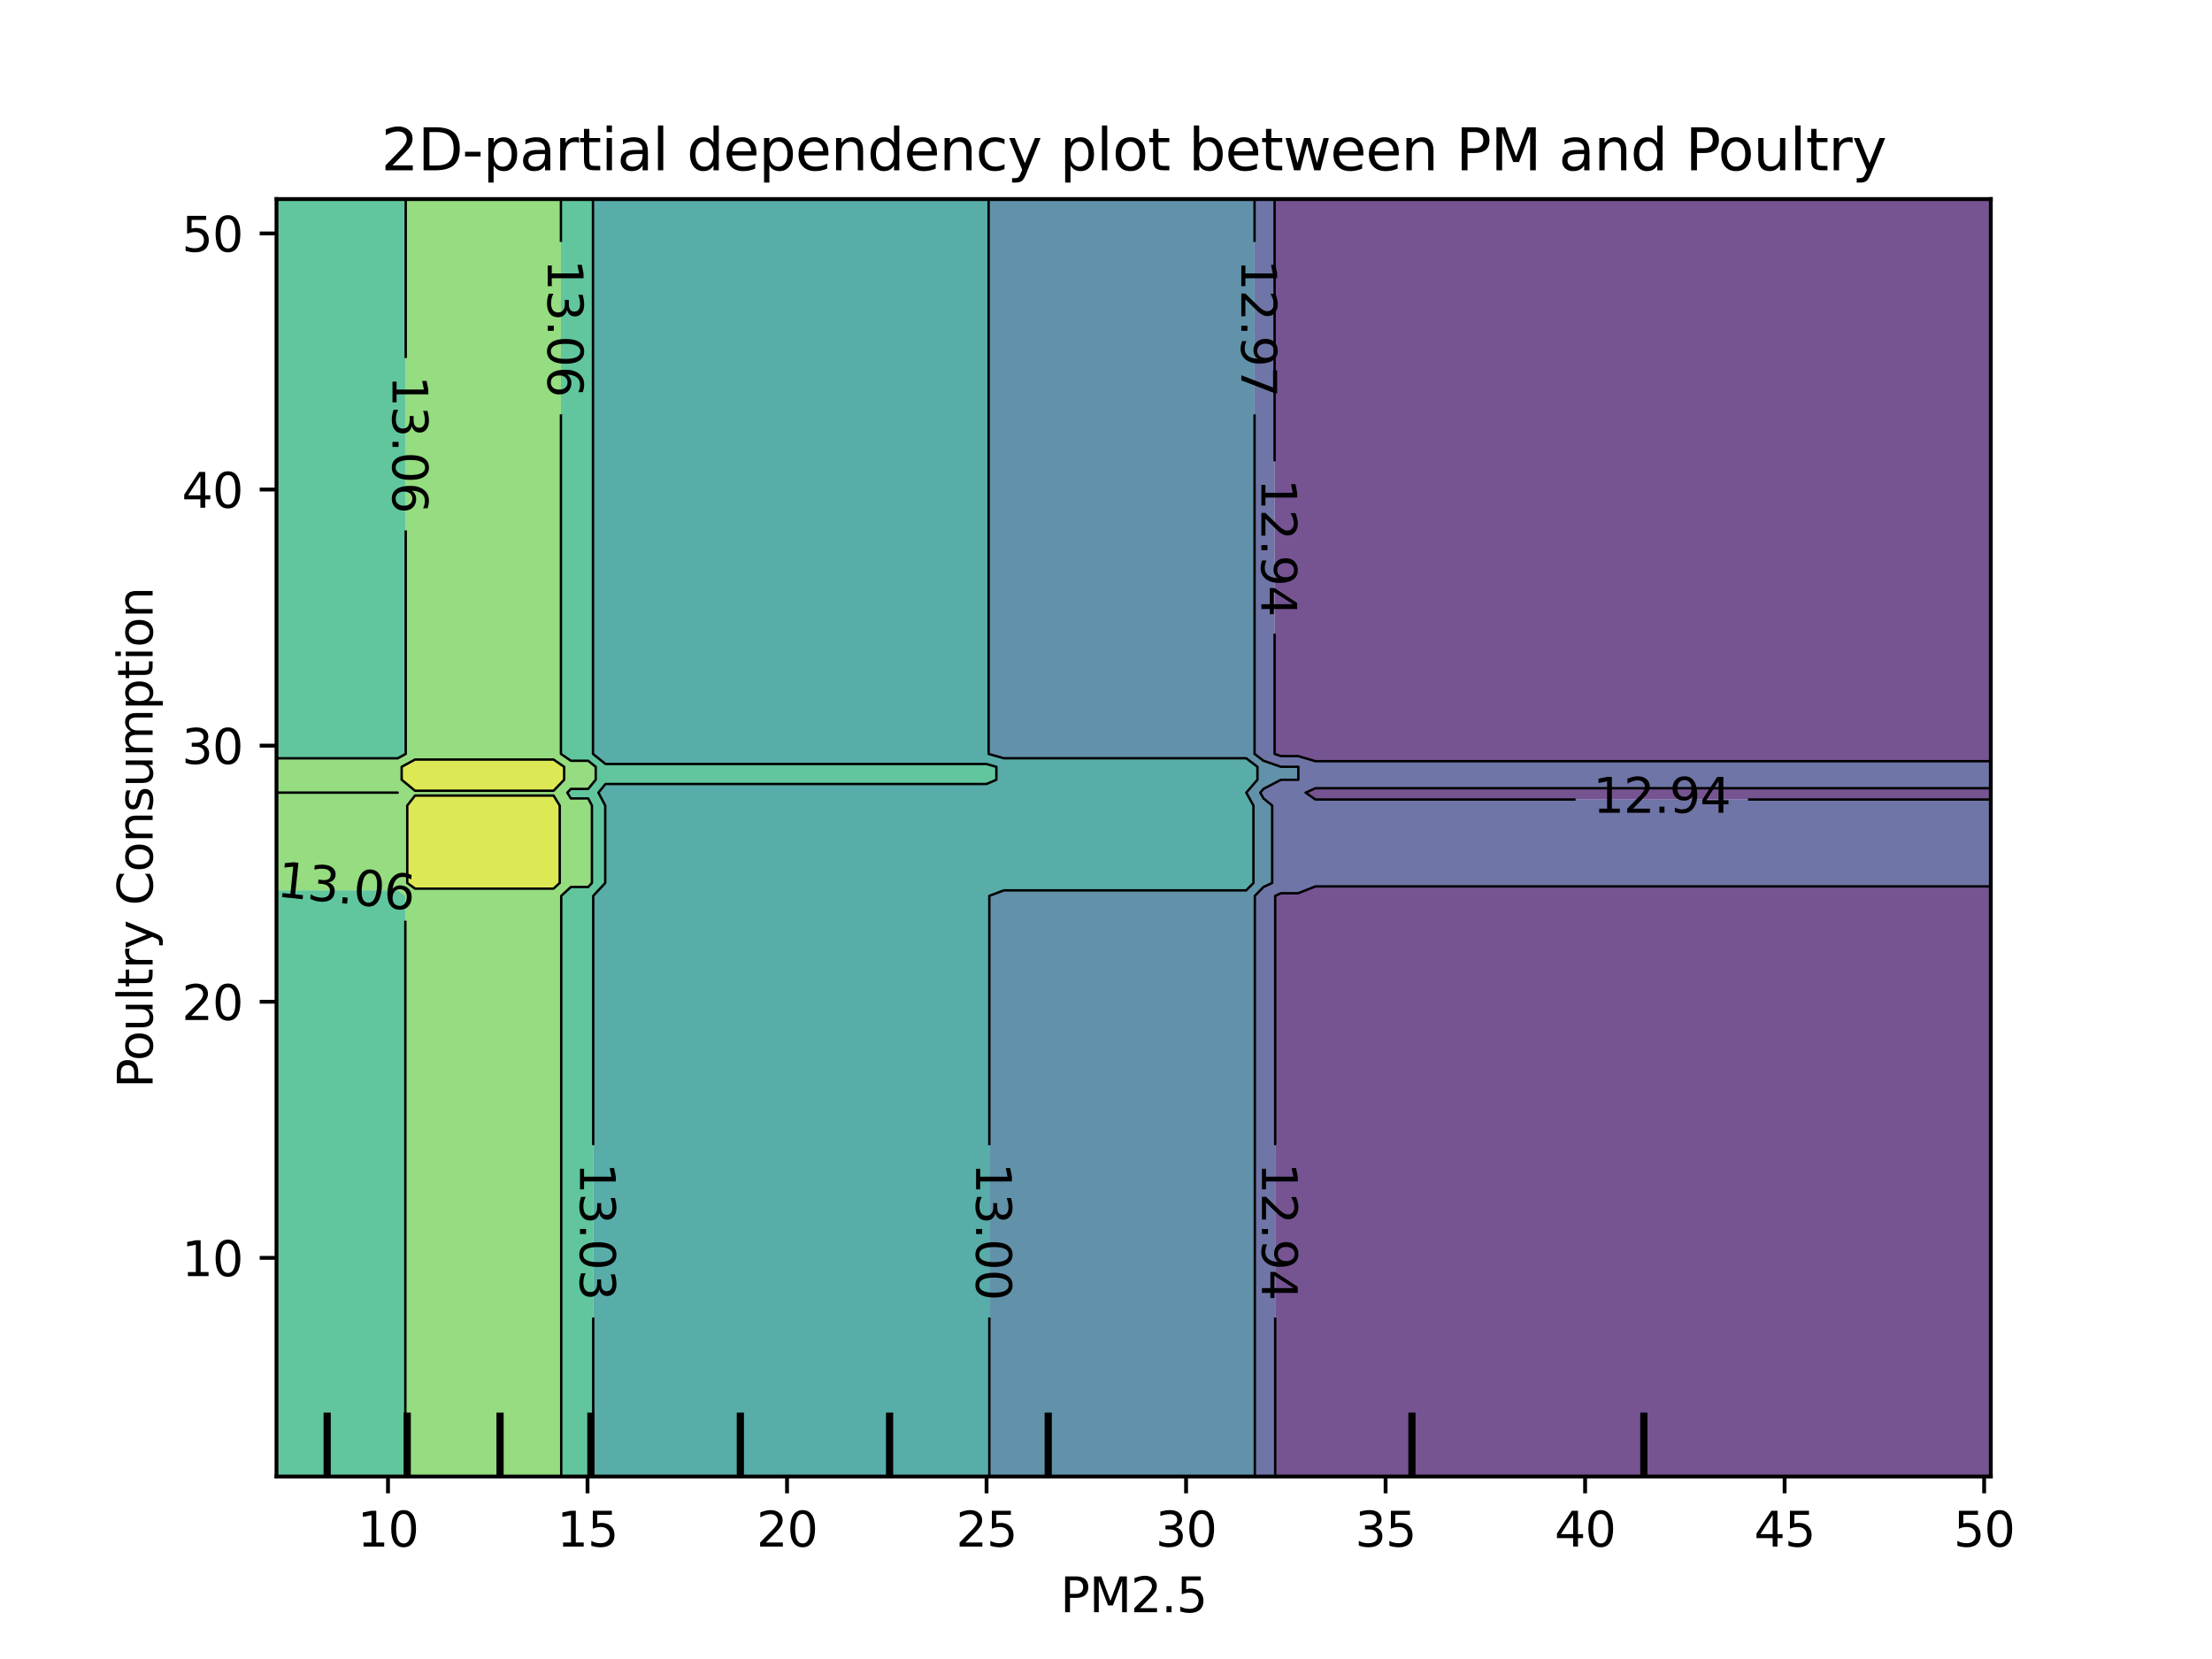 <?xml version="1.0" encoding="utf-8" standalone="no"?>
<!DOCTYPE svg PUBLIC "-//W3C//DTD SVG 1.1//EN"
  "http://www.w3.org/Graphics/SVG/1.1/DTD/svg11.dtd">
<svg xmlns:xlink="http://www.w3.org/1999/xlink" width="460.8pt" height="345.6pt" viewBox="0 0 460.8 345.6" xmlns="http://www.w3.org/2000/svg" version="1.1">
 <defs>
  <style type="text/css">*{stroke-linejoin: round; stroke-linecap: butt}</style>
 </defs>
 <g id="figure_1">
  <g id="patch_1">
   <path d="M 0 345.6 
L 460.8 345.6 
L 460.8 0 
L 0 0 
L 0 345.6 
z
" style="fill: none"/>
  </g>
  <g id="axes_1"/>
  <g id="axes_2">
   <g id="patch_2">
    <path d="M 57.6 307.584 
L 414.72 307.584 
L 414.72 41.472 
L 57.6 41.472 
L 57.6 307.584 
z
" style="fill: none"/>
   </g>
   <g id="PathCollection_1">
    <path d="M 266.822 307.584 
L 270.429 307.584 
L 274.036 307.584 
L 277.644 307.584 
L 281.251 307.584 
L 284.858 307.584 
L 288.465 307.584 
L 292.073 307.584 
L 295.68 307.584 
L 299.287 307.584 
L 302.895 307.584 
L 306.502 307.584 
L 310.109 307.584 
L 313.716 307.584 
L 317.324 307.584 
L 320.931 307.584 
L 324.538 307.584 
L 328.145 307.584 
L 331.753 307.584 
L 335.36 307.584 
L 338.967 307.584 
L 342.575 307.584 
L 346.182 307.584 
L 349.789 307.584 
L 353.396 307.584 
L 357.004 307.584 
L 360.611 307.584 
L 364.218 307.584 
L 367.825 307.584 
L 371.433 307.584 
L 375.04 307.584 
L 378.647 307.584 
L 382.255 307.584 
L 385.862 307.584 
L 389.469 307.584 
L 393.076 307.584 
L 396.684 307.584 
L 400.291 307.584 
L 403.898 307.584 
L 407.505 307.584 
L 411.113 307.584 
L 414.72 307.584 
L 414.72 304.896 
L 414.72 302.208 
L 414.72 299.52 
L 414.72 296.832 
L 414.72 294.144 
L 414.72 291.456 
L 414.72 288.768 
L 414.72 286.08 
L 414.72 283.392 
L 414.72 280.704 
L 414.72 278.016 
L 414.72 275.328 
L 414.72 272.64 
L 414.72 269.952 
L 414.72 267.264 
L 414.72 264.576 
L 414.72 261.888 
L 414.72 259.2 
L 414.72 256.512 
L 414.72 253.824 
L 414.72 251.136 
L 414.72 248.448 
L 414.72 245.76 
L 414.72 243.072 
L 414.72 240.384 
L 414.72 237.696 
L 414.72 235.008 
L 414.72 232.32 
L 414.72 229.632 
L 414.72 226.944 
L 414.72 224.256 
L 414.72 221.568 
L 414.72 218.88 
L 414.72 216.192 
L 414.72 213.504 
L 414.72 210.816 
L 414.72 208.128 
L 414.72 205.44 
L 414.72 202.752 
L 414.72 200.064 
L 414.72 197.376 
L 414.72 194.688 
L 414.72 192 
L 414.72 189.312 
L 414.72 186.624 
L 414.72 184.65 
L 411.113 184.65 
L 407.505 184.65 
L 403.898 184.65 
L 400.291 184.65 
L 396.684 184.65 
L 393.076 184.65 
L 389.469 184.65 
L 385.862 184.65 
L 382.255 184.65 
L 378.647 184.65 
L 375.04 184.65 
L 371.433 184.65 
L 367.825 184.65 
L 364.218 184.65 
L 360.611 184.65 
L 357.004 184.65 
L 353.396 184.65 
L 349.789 184.65 
L 346.182 184.65 
L 342.575 184.65 
L 338.967 184.65 
L 335.36 184.65 
L 331.753 184.65 
L 328.145 184.65 
L 324.538 184.65 
L 320.931 184.65 
L 317.324 184.65 
L 313.716 184.65 
L 310.109 184.65 
L 306.502 184.65 
L 302.895 184.65 
L 299.287 184.65 
L 295.68 184.65 
L 292.073 184.65 
L 288.465 184.65 
L 284.858 184.65 
L 281.251 184.65 
L 277.644 184.65 
L 274.036 184.65 
L 270.429 186.08 
L 266.822 186.08 
L 265.646 186.624 
L 265.646 189.312 
L 265.646 192 
L 265.646 194.688 
L 265.646 197.376 
L 265.646 200.064 
L 265.646 202.752 
L 265.646 205.44 
L 265.646 208.128 
L 265.646 210.816 
L 265.646 213.504 
L 265.646 216.192 
L 265.646 218.88 
L 265.646 221.568 
L 265.646 224.256 
L 265.646 226.944 
L 265.646 229.632 
L 265.646 232.32 
L 265.646 235.008 
L 265.646 237.696 
L 265.646 240.384 
L 265.646 243.072 
L 265.646 245.76 
L 265.646 248.448 
L 265.646 251.136 
L 265.646 253.824 
L 265.646 256.512 
L 265.646 259.2 
L 265.646 261.888 
L 265.646 264.576 
L 265.646 267.264 
L 265.646 269.952 
L 265.646 272.64 
L 265.646 275.328 
L 265.646 278.016 
L 265.646 280.704 
L 265.646 283.392 
L 265.646 286.08 
L 265.646 288.768 
L 265.646 291.456 
L 265.646 294.144 
L 265.646 296.832 
L 265.646 299.52 
L 265.646 302.208 
L 265.646 304.896 
L 265.646 307.584 
z
" clip-path="url(#pab2e764a09)" style="fill: #481b6d; fill-opacity: 0.75"/>
    <path d="M 274.036 166.552 
L 277.644 166.552 
L 281.251 166.552 
L 284.858 166.552 
L 288.465 166.552 
L 292.073 166.552 
L 295.68 166.552 
L 299.287 166.552 
L 302.895 166.552 
L 306.502 166.552 
L 310.109 166.552 
L 313.716 166.552 
L 317.324 166.552 
L 320.931 166.552 
L 324.538 166.552 
L 328.145 166.552 
L 331.753 166.552 
L 335.36 166.552 
L 338.967 166.552 
L 342.575 166.552 
L 346.182 166.552 
L 349.789 166.552 
L 353.396 166.552 
L 357.004 166.552 
L 360.611 166.552 
L 364.218 166.552 
L 367.825 166.552 
L 371.433 166.552 
L 375.04 166.552 
L 378.647 166.552 
L 382.255 166.552 
L 385.862 166.552 
L 389.469 166.552 
L 393.076 166.552 
L 396.684 166.552 
L 400.291 166.552 
L 403.898 166.552 
L 407.505 166.552 
L 411.113 166.552 
L 414.72 166.552 
L 414.72 165.12 
L 414.72 164.2 
L 411.113 164.2 
L 407.505 164.2 
L 403.898 164.2 
L 400.291 164.2 
L 396.684 164.2 
L 393.076 164.2 
L 389.469 164.2 
L 385.862 164.2 
L 382.255 164.2 
L 378.647 164.2 
L 375.04 164.2 
L 371.433 164.2 
L 367.825 164.2 
L 364.218 164.2 
L 360.611 164.2 
L 357.004 164.2 
L 353.396 164.2 
L 349.789 164.2 
L 346.182 164.2 
L 342.575 164.2 
L 338.967 164.2 
L 335.36 164.2 
L 331.753 164.2 
L 328.145 164.2 
L 324.538 164.2 
L 320.931 164.2 
L 317.324 164.2 
L 313.716 164.2 
L 310.109 164.2 
L 306.502 164.2 
L 302.895 164.2 
L 299.287 164.2 
L 295.68 164.2 
L 292.073 164.2 
L 288.465 164.2 
L 284.858 164.2 
L 281.251 164.2 
L 277.644 164.2 
L 274.036 164.2 
L 271.983 165.12 
z
" clip-path="url(#pab2e764a09)" style="fill: #481b6d; fill-opacity: 0.75"/>
    <path d="M 266.822 157.506 
L 270.429 157.506 
L 274.036 158.574 
L 277.644 158.574 
L 281.251 158.574 
L 284.858 158.574 
L 288.465 158.574 
L 292.073 158.574 
L 295.68 158.574 
L 299.287 158.574 
L 302.895 158.574 
L 306.502 158.574 
L 310.109 158.574 
L 313.716 158.574 
L 317.324 158.574 
L 320.931 158.574 
L 324.538 158.574 
L 328.145 158.574 
L 331.753 158.574 
L 335.36 158.574 
L 338.967 158.574 
L 342.575 158.574 
L 346.182 158.574 
L 349.789 158.574 
L 353.396 158.574 
L 357.004 158.574 
L 360.611 158.574 
L 364.218 158.574 
L 367.825 158.574 
L 371.433 158.574 
L 375.04 158.574 
L 378.647 158.574 
L 382.255 158.574 
L 385.862 158.574 
L 389.469 158.574 
L 393.076 158.574 
L 396.684 158.574 
L 400.291 158.574 
L 403.898 158.574 
L 407.505 158.574 
L 411.113 158.574 
L 414.72 158.574 
L 414.72 157.056 
L 414.72 154.368 
L 414.72 151.68 
L 414.72 148.992 
L 414.72 146.304 
L 414.72 143.616 
L 414.72 140.928 
L 414.72 138.24 
L 414.72 135.552 
L 414.72 132.864 
L 414.72 130.176 
L 414.72 127.488 
L 414.72 124.8 
L 414.72 122.112 
L 414.72 119.424 
L 414.72 116.736 
L 414.72 114.048 
L 414.72 111.36 
L 414.72 108.672 
L 414.72 105.984 
L 414.72 103.296 
L 414.72 100.608 
L 414.72 97.92 
L 414.72 95.232 
L 414.72 92.544 
L 414.72 89.856 
L 414.72 87.168 
L 414.72 84.48 
L 414.72 81.792 
L 414.72 79.104 
L 414.72 76.416 
L 414.72 73.728 
L 414.72 71.04 
L 414.72 68.352 
L 414.72 65.664 
L 414.72 62.976 
L 414.72 60.288 
L 414.72 57.6 
L 414.72 54.912 
L 414.72 52.224 
L 414.72 49.536 
L 414.72 46.848 
L 414.72 44.16 
L 414.72 41.472 
L 411.113 41.472 
L 407.505 41.472 
L 403.898 41.472 
L 400.291 41.472 
L 396.684 41.472 
L 393.076 41.472 
L 389.469 41.472 
L 385.862 41.472 
L 382.255 41.472 
L 378.647 41.472 
L 375.04 41.472 
L 371.433 41.472 
L 367.825 41.472 
L 364.218 41.472 
L 360.611 41.472 
L 357.004 41.472 
L 353.396 41.472 
L 349.789 41.472 
L 346.182 41.472 
L 342.575 41.472 
L 338.967 41.472 
L 335.36 41.472 
L 331.753 41.472 
L 328.145 41.472 
L 324.538 41.472 
L 320.931 41.472 
L 317.324 41.472 
L 313.716 41.472 
L 310.109 41.472 
L 306.502 41.472 
L 302.895 41.472 
L 299.287 41.472 
L 295.68 41.472 
L 292.073 41.472 
L 288.465 41.472 
L 284.858 41.472 
L 281.251 41.472 
L 277.644 41.472 
L 274.036 41.472 
L 270.429 41.472 
L 266.822 41.472 
L 265.522 41.472 
L 265.522 44.16 
L 265.522 46.848 
L 265.522 49.536 
L 265.522 52.224 
L 265.522 54.912 
L 265.522 57.6 
L 265.522 60.288 
L 265.522 62.976 
L 265.522 65.664 
L 265.522 68.352 
L 265.522 71.04 
L 265.522 73.728 
L 265.522 76.416 
L 265.522 79.104 
L 265.522 81.792 
L 265.522 84.48 
L 265.522 87.168 
L 265.522 89.856 
L 265.522 92.544 
L 265.522 95.232 
L 265.522 97.92 
L 265.522 100.608 
L 265.522 103.296 
L 265.522 105.984 
L 265.522 108.672 
L 265.522 111.36 
L 265.522 114.048 
L 265.522 116.736 
L 265.522 119.424 
L 265.522 122.112 
L 265.522 124.8 
L 265.522 127.488 
L 265.522 130.176 
L 265.522 132.864 
L 265.522 135.552 
L 265.522 138.24 
L 265.522 140.928 
L 265.522 143.616 
L 265.522 146.304 
L 265.522 148.992 
L 265.522 151.68 
L 265.522 154.368 
L 265.522 157.056 
z
" clip-path="url(#pab2e764a09)" style="fill: #481b6d; fill-opacity: 0.75"/>
   </g>
   <g id="PathCollection_2">
    <path d="M 263.215 307.584 
L 265.646 307.584 
L 265.646 304.896 
L 265.646 302.208 
L 265.646 299.52 
L 265.646 296.832 
L 265.646 294.144 
L 265.646 291.456 
L 265.646 288.768 
L 265.646 286.08 
L 265.646 283.392 
L 265.646 280.704 
L 265.646 278.016 
L 265.646 275.328 
L 265.646 272.64 
L 265.646 269.952 
L 265.646 267.264 
L 265.646 264.576 
L 265.646 261.888 
L 265.646 259.2 
L 265.646 256.512 
L 265.646 253.824 
L 265.646 251.136 
L 265.646 248.448 
L 265.646 245.76 
L 265.646 243.072 
L 265.646 240.384 
L 265.646 237.696 
L 265.646 235.008 
L 265.646 232.32 
L 265.646 229.632 
L 265.646 226.944 
L 265.646 224.256 
L 265.646 221.568 
L 265.646 218.88 
L 265.646 216.192 
L 265.646 213.504 
L 265.646 210.816 
L 265.646 208.128 
L 265.646 205.44 
L 265.646 202.752 
L 265.646 200.064 
L 265.646 197.376 
L 265.646 194.688 
L 265.646 192 
L 265.646 189.312 
L 265.646 186.624 
L 266.822 186.08 
L 270.429 186.08 
L 274.036 184.65 
L 277.644 184.65 
L 281.251 184.65 
L 284.858 184.65 
L 288.465 184.65 
L 292.073 184.65 
L 295.68 184.65 
L 299.287 184.65 
L 302.895 184.65 
L 306.502 184.65 
L 310.109 184.65 
L 313.716 184.65 
L 317.324 184.65 
L 320.931 184.65 
L 324.538 184.65 
L 328.145 184.65 
L 331.753 184.65 
L 335.36 184.65 
L 338.967 184.65 
L 342.575 184.65 
L 346.182 184.65 
L 349.789 184.65 
L 353.396 184.65 
L 357.004 184.65 
L 360.611 184.65 
L 364.218 184.65 
L 367.825 184.65 
L 371.433 184.65 
L 375.04 184.65 
L 378.647 184.65 
L 382.255 184.65 
L 385.862 184.65 
L 389.469 184.65 
L 393.076 184.65 
L 396.684 184.65 
L 400.291 184.65 
L 403.898 184.65 
L 407.505 184.65 
L 411.113 184.65 
L 414.72 184.65 
L 414.72 183.936 
L 414.72 181.248 
L 414.72 178.56 
L 414.72 175.872 
L 414.72 173.184 
L 414.72 170.496 
L 414.72 167.808 
L 414.72 166.552 
L 411.113 166.552 
L 407.505 166.552 
L 403.898 166.552 
L 400.291 166.552 
L 396.684 166.552 
L 393.076 166.552 
L 389.469 166.552 
L 385.862 166.552 
L 382.255 166.552 
L 378.647 166.552 
L 375.04 166.552 
L 371.433 166.552 
L 367.825 166.552 
L 364.218 166.552 
L 360.611 166.552 
L 357.004 166.552 
L 353.396 166.552 
L 349.789 166.552 
L 346.182 166.552 
L 342.575 166.552 
L 338.967 166.552 
L 335.36 166.552 
L 331.753 166.552 
L 328.145 166.552 
L 324.538 166.552 
L 320.931 166.552 
L 317.324 166.552 
L 313.716 166.552 
L 310.109 166.552 
L 306.502 166.552 
L 302.895 166.552 
L 299.287 166.552 
L 295.68 166.552 
L 292.073 166.552 
L 288.465 166.552 
L 284.858 166.552 
L 281.251 166.552 
L 277.644 166.552 
L 274.036 166.552 
L 271.983 165.12 
L 274.036 164.2 
L 277.644 164.2 
L 281.251 164.2 
L 284.858 164.2 
L 288.465 164.2 
L 292.073 164.2 
L 295.68 164.2 
L 299.287 164.2 
L 302.895 164.2 
L 306.502 164.2 
L 310.109 164.2 
L 313.716 164.2 
L 317.324 164.2 
L 320.931 164.2 
L 324.538 164.2 
L 328.145 164.2 
L 331.753 164.2 
L 335.36 164.2 
L 338.967 164.2 
L 342.575 164.2 
L 346.182 164.2 
L 349.789 164.2 
L 353.396 164.2 
L 357.004 164.2 
L 360.611 164.2 
L 364.218 164.2 
L 367.825 164.2 
L 371.433 164.2 
L 375.04 164.2 
L 378.647 164.2 
L 382.255 164.2 
L 385.862 164.2 
L 389.469 164.2 
L 393.076 164.2 
L 396.684 164.2 
L 400.291 164.2 
L 403.898 164.2 
L 407.505 164.2 
L 411.113 164.2 
L 414.72 164.2 
L 414.72 162.432 
L 414.72 159.744 
L 414.72 158.574 
L 411.113 158.574 
L 407.505 158.574 
L 403.898 158.574 
L 400.291 158.574 
L 396.684 158.574 
L 393.076 158.574 
L 389.469 158.574 
L 385.862 158.574 
L 382.255 158.574 
L 378.647 158.574 
L 375.04 158.574 
L 371.433 158.574 
L 367.825 158.574 
L 364.218 158.574 
L 360.611 158.574 
L 357.004 158.574 
L 353.396 158.574 
L 349.789 158.574 
L 346.182 158.574 
L 342.575 158.574 
L 338.967 158.574 
L 335.36 158.574 
L 331.753 158.574 
L 328.145 158.574 
L 324.538 158.574 
L 320.931 158.574 
L 317.324 158.574 
L 313.716 158.574 
L 310.109 158.574 
L 306.502 158.574 
L 302.895 158.574 
L 299.287 158.574 
L 295.68 158.574 
L 292.073 158.574 
L 288.465 158.574 
L 284.858 158.574 
L 281.251 158.574 
L 277.644 158.574 
L 274.036 158.574 
L 270.429 157.506 
L 266.822 157.506 
L 265.522 157.056 
L 265.522 154.368 
L 265.522 151.68 
L 265.522 148.992 
L 265.522 146.304 
L 265.522 143.616 
L 265.522 140.928 
L 265.522 138.24 
L 265.522 135.552 
L 265.522 132.864 
L 265.522 130.176 
L 265.522 127.488 
L 265.522 124.8 
L 265.522 122.112 
L 265.522 119.424 
L 265.522 116.736 
L 265.522 114.048 
L 265.522 111.36 
L 265.522 108.672 
L 265.522 105.984 
L 265.522 103.296 
L 265.522 100.608 
L 265.522 97.92 
L 265.522 95.232 
L 265.522 92.544 
L 265.522 89.856 
L 265.522 87.168 
L 265.522 84.48 
L 265.522 81.792 
L 265.522 79.104 
L 265.522 76.416 
L 265.522 73.728 
L 265.522 71.04 
L 265.522 68.352 
L 265.522 65.664 
L 265.522 62.976 
L 265.522 60.288 
L 265.522 57.6 
L 265.522 54.912 
L 265.522 52.224 
L 265.522 49.536 
L 265.522 46.848 
L 265.522 44.16 
L 265.522 41.472 
L 263.215 41.472 
L 261.345 41.472 
L 261.345 44.16 
L 261.345 46.848 
L 261.345 49.536 
L 261.345 52.224 
L 261.345 54.912 
L 261.345 57.6 
L 261.345 60.288 
L 261.345 62.976 
L 261.345 65.664 
L 261.345 68.352 
L 261.345 71.04 
L 261.345 73.728 
L 261.345 76.416 
L 261.345 79.104 
L 261.345 81.792 
L 261.345 84.48 
L 261.345 87.168 
L 261.345 89.856 
L 261.345 92.544 
L 261.345 95.232 
L 261.345 97.92 
L 261.345 100.608 
L 261.345 103.296 
L 261.345 105.984 
L 261.345 108.672 
L 261.345 111.36 
L 261.345 114.048 
L 261.345 116.736 
L 261.345 119.424 
L 261.345 122.112 
L 261.345 124.8 
L 261.345 127.488 
L 261.345 130.176 
L 261.345 132.864 
L 261.345 135.552 
L 261.345 138.24 
L 261.345 140.928 
L 261.345 143.616 
L 261.345 146.304 
L 261.345 148.992 
L 261.345 151.68 
L 261.345 154.368 
L 261.345 157.056 
L 263.215 158.485 
L 266.822 159.733 
L 270.429 159.733 
L 270.467 159.744 
L 270.467 162.432 
L 270.429 162.449 
L 266.822 162.449 
L 263.215 164.336 
L 262.536 165.12 
L 263.215 166.341 
L 265.016 167.808 
L 265.016 170.496 
L 265.016 173.184 
L 265.016 175.872 
L 265.016 178.56 
L 265.016 181.248 
L 265.016 183.936 
L 263.215 184.77 
L 261.401 186.624 
L 261.401 189.312 
L 261.401 192 
L 261.401 194.688 
L 261.401 197.376 
L 261.401 200.064 
L 261.401 202.752 
L 261.401 205.44 
L 261.401 208.128 
L 261.401 210.816 
L 261.401 213.504 
L 261.401 216.192 
L 261.401 218.88 
L 261.401 221.568 
L 261.401 224.256 
L 261.401 226.944 
L 261.401 229.632 
L 261.401 232.32 
L 261.401 235.008 
L 261.401 237.696 
L 261.401 240.384 
L 261.401 243.072 
L 261.401 245.76 
L 261.401 248.448 
L 261.401 251.136 
L 261.401 253.824 
L 261.401 256.512 
L 261.401 259.2 
L 261.401 261.888 
L 261.401 264.576 
L 261.401 267.264 
L 261.401 269.952 
L 261.401 272.64 
L 261.401 275.328 
L 261.401 278.016 
L 261.401 280.704 
L 261.401 283.392 
L 261.401 286.08 
L 261.401 288.768 
L 261.401 291.456 
L 261.401 294.144 
L 261.401 296.832 
L 261.401 299.52 
L 261.401 302.208 
L 261.401 304.896 
L 261.401 307.584 
z
" clip-path="url(#pab2e764a09)" style="fill: #3f4788; fill-opacity: 0.75"/>
   </g>
   <g id="PathCollection_3">
    <path d="M 209.105 307.584 
L 212.713 307.584 
L 216.32 307.584 
L 219.927 307.584 
L 223.535 307.584 
L 227.142 307.584 
L 230.749 307.584 
L 234.356 307.584 
L 237.964 307.584 
L 241.571 307.584 
L 245.178 307.584 
L 248.785 307.584 
L 252.393 307.584 
L 256 307.584 
L 259.607 307.584 
L 261.401 307.584 
L 261.401 304.896 
L 261.401 302.208 
L 261.401 299.52 
L 261.401 296.832 
L 261.401 294.144 
L 261.401 291.456 
L 261.401 288.768 
L 261.401 286.08 
L 261.401 283.392 
L 261.401 280.704 
L 261.401 278.016 
L 261.401 275.328 
L 261.401 272.64 
L 261.401 269.952 
L 261.401 267.264 
L 261.401 264.576 
L 261.401 261.888 
L 261.401 259.2 
L 261.401 256.512 
L 261.401 253.824 
L 261.401 251.136 
L 261.401 248.448 
L 261.401 245.76 
L 261.401 243.072 
L 261.401 240.384 
L 261.401 237.696 
L 261.401 235.008 
L 261.401 232.32 
L 261.401 229.632 
L 261.401 226.944 
L 261.401 224.256 
L 261.401 221.568 
L 261.401 218.88 
L 261.401 216.192 
L 261.401 213.504 
L 261.401 210.816 
L 261.401 208.128 
L 261.401 205.44 
L 261.401 202.752 
L 261.401 200.064 
L 261.401 197.376 
L 261.401 194.688 
L 261.401 192 
L 261.401 189.312 
L 261.401 186.624 
L 263.215 184.77 
L 265.016 183.936 
L 265.016 181.248 
L 265.016 178.56 
L 265.016 175.872 
L 265.016 173.184 
L 265.016 170.496 
L 265.016 167.808 
L 263.215 166.341 
L 262.536 165.12 
L 263.215 164.336 
L 266.822 162.449 
L 270.429 162.449 
L 270.467 162.432 
L 270.467 159.744 
L 270.429 159.733 
L 266.822 159.733 
L 263.215 158.485 
L 261.345 157.056 
L 261.345 154.368 
L 261.345 151.68 
L 261.345 148.992 
L 261.345 146.304 
L 261.345 143.616 
L 261.345 140.928 
L 261.345 138.24 
L 261.345 135.552 
L 261.345 132.864 
L 261.345 130.176 
L 261.345 127.488 
L 261.345 124.8 
L 261.345 122.112 
L 261.345 119.424 
L 261.345 116.736 
L 261.345 114.048 
L 261.345 111.36 
L 261.345 108.672 
L 261.345 105.984 
L 261.345 103.296 
L 261.345 100.608 
L 261.345 97.92 
L 261.345 95.232 
L 261.345 92.544 
L 261.345 89.856 
L 261.345 87.168 
L 261.345 84.48 
L 261.345 81.792 
L 261.345 79.104 
L 261.345 76.416 
L 261.345 73.728 
L 261.345 71.04 
L 261.345 68.352 
L 261.345 65.664 
L 261.345 62.976 
L 261.345 60.288 
L 261.345 57.6 
L 261.345 54.912 
L 261.345 52.224 
L 261.345 49.536 
L 261.345 46.848 
L 261.345 44.16 
L 261.345 41.472 
L 259.607 41.472 
L 256 41.472 
L 252.393 41.472 
L 248.785 41.472 
L 245.178 41.472 
L 241.571 41.472 
L 237.964 41.472 
L 234.356 41.472 
L 230.749 41.472 
L 227.142 41.472 
L 223.535 41.472 
L 219.927 41.472 
L 216.32 41.472 
L 212.713 41.472 
L 209.105 41.472 
L 205.945 41.472 
L 205.945 44.16 
L 205.945 46.848 
L 205.945 49.536 
L 205.945 52.224 
L 205.945 54.912 
L 205.945 57.6 
L 205.945 60.288 
L 205.945 62.976 
L 205.945 65.664 
L 205.945 68.352 
L 205.945 71.04 
L 205.945 73.728 
L 205.945 76.416 
L 205.945 79.104 
L 205.945 81.792 
L 205.945 84.48 
L 205.945 87.168 
L 205.945 89.856 
L 205.945 92.544 
L 205.945 95.232 
L 205.945 97.92 
L 205.945 100.608 
L 205.945 103.296 
L 205.945 105.984 
L 205.945 108.672 
L 205.945 111.36 
L 205.945 114.048 
L 205.945 116.736 
L 205.945 119.424 
L 205.945 122.112 
L 205.945 124.8 
L 205.945 127.488 
L 205.945 130.176 
L 205.945 132.864 
L 205.945 135.552 
L 205.945 138.24 
L 205.945 140.928 
L 205.945 143.616 
L 205.945 146.304 
L 205.945 148.992 
L 205.945 151.68 
L 205.945 154.368 
L 205.945 157.056 
L 209.105 157.955 
L 212.713 157.955 
L 216.32 157.955 
L 219.927 157.955 
L 223.535 157.955 
L 227.142 157.955 
L 230.749 157.955 
L 234.356 157.955 
L 237.964 157.955 
L 241.571 157.955 
L 245.178 157.955 
L 248.785 157.955 
L 252.393 157.955 
L 256 157.955 
L 259.607 157.955 
L 261.948 159.744 
L 261.948 162.432 
L 259.622 165.12 
L 261.116 167.808 
L 261.116 170.496 
L 261.116 173.184 
L 261.116 175.872 
L 261.116 178.56 
L 261.116 181.248 
L 261.116 183.936 
L 259.607 185.479 
L 256 185.479 
L 252.393 185.479 
L 248.785 185.479 
L 245.178 185.479 
L 241.571 185.479 
L 237.964 185.479 
L 234.356 185.479 
L 230.749 185.479 
L 227.142 185.479 
L 223.535 185.479 
L 219.927 185.479 
L 216.32 185.479 
L 212.713 185.479 
L 209.105 185.479 
L 206.095 186.624 
L 206.095 189.312 
L 206.095 192 
L 206.095 194.688 
L 206.095 197.376 
L 206.095 200.064 
L 206.095 202.752 
L 206.095 205.44 
L 206.095 208.128 
L 206.095 210.816 
L 206.095 213.504 
L 206.095 216.192 
L 206.095 218.88 
L 206.095 221.568 
L 206.095 224.256 
L 206.095 226.944 
L 206.095 229.632 
L 206.095 232.32 
L 206.095 235.008 
L 206.095 237.696 
L 206.095 240.384 
L 206.095 243.072 
L 206.095 245.76 
L 206.095 248.448 
L 206.095 251.136 
L 206.095 253.824 
L 206.095 256.512 
L 206.095 259.2 
L 206.095 261.888 
L 206.095 264.576 
L 206.095 267.264 
L 206.095 269.952 
L 206.095 272.64 
L 206.095 275.328 
L 206.095 278.016 
L 206.095 280.704 
L 206.095 283.392 
L 206.095 286.08 
L 206.095 288.768 
L 206.095 291.456 
L 206.095 294.144 
L 206.095 296.832 
L 206.095 299.52 
L 206.095 302.208 
L 206.095 304.896 
L 206.095 307.584 
z
" clip-path="url(#pab2e764a09)" style="fill: #2e6e8e; fill-opacity: 0.75"/>
   </g>
   <g id="PathCollection_4">
    <path d="M 126.138 307.584 
L 129.745 307.584 
L 133.353 307.584 
L 136.96 307.584 
L 140.567 307.584 
L 144.175 307.584 
L 147.782 307.584 
L 151.389 307.584 
L 154.996 307.584 
L 158.604 307.584 
L 162.211 307.584 
L 165.818 307.584 
L 169.425 307.584 
L 173.033 307.584 
L 176.64 307.584 
L 180.247 307.584 
L 183.855 307.584 
L 187.462 307.584 
L 191.069 307.584 
L 194.676 307.584 
L 198.284 307.584 
L 201.891 307.584 
L 205.498 307.584 
L 206.095 307.584 
L 206.095 304.896 
L 206.095 302.208 
L 206.095 299.52 
L 206.095 296.832 
L 206.095 294.144 
L 206.095 291.456 
L 206.095 288.768 
L 206.095 286.08 
L 206.095 283.392 
L 206.095 280.704 
L 206.095 278.016 
L 206.095 275.328 
L 206.095 272.64 
L 206.095 269.952 
L 206.095 267.264 
L 206.095 264.576 
L 206.095 261.888 
L 206.095 259.2 
L 206.095 256.512 
L 206.095 253.824 
L 206.095 251.136 
L 206.095 248.448 
L 206.095 245.76 
L 206.095 243.072 
L 206.095 240.384 
L 206.095 237.696 
L 206.095 235.008 
L 206.095 232.32 
L 206.095 229.632 
L 206.095 226.944 
L 206.095 224.256 
L 206.095 221.568 
L 206.095 218.88 
L 206.095 216.192 
L 206.095 213.504 
L 206.095 210.816 
L 206.095 208.128 
L 206.095 205.44 
L 206.095 202.752 
L 206.095 200.064 
L 206.095 197.376 
L 206.095 194.688 
L 206.095 192 
L 206.095 189.312 
L 206.095 186.624 
L 209.105 185.479 
L 212.713 185.479 
L 216.32 185.479 
L 219.927 185.479 
L 223.535 185.479 
L 227.142 185.479 
L 230.749 185.479 
L 234.356 185.479 
L 237.964 185.479 
L 241.571 185.479 
L 245.178 185.479 
L 248.785 185.479 
L 252.393 185.479 
L 256 185.479 
L 259.607 185.479 
L 261.116 183.936 
L 261.116 181.248 
L 261.116 178.56 
L 261.116 175.872 
L 261.116 173.184 
L 261.116 170.496 
L 261.116 167.808 
L 259.622 165.12 
L 261.948 162.432 
L 261.948 159.744 
L 259.607 157.955 
L 256 157.955 
L 252.393 157.955 
L 248.785 157.955 
L 245.178 157.955 
L 241.571 157.955 
L 237.964 157.955 
L 234.356 157.955 
L 230.749 157.955 
L 227.142 157.955 
L 223.535 157.955 
L 219.927 157.955 
L 216.32 157.955 
L 212.713 157.955 
L 209.105 157.955 
L 205.945 157.056 
L 205.945 154.368 
L 205.945 151.68 
L 205.945 148.992 
L 205.945 146.304 
L 205.945 143.616 
L 205.945 140.928 
L 205.945 138.24 
L 205.945 135.552 
L 205.945 132.864 
L 205.945 130.176 
L 205.945 127.488 
L 205.945 124.8 
L 205.945 122.112 
L 205.945 119.424 
L 205.945 116.736 
L 205.945 114.048 
L 205.945 111.36 
L 205.945 108.672 
L 205.945 105.984 
L 205.945 103.296 
L 205.945 100.608 
L 205.945 97.92 
L 205.945 95.232 
L 205.945 92.544 
L 205.945 89.856 
L 205.945 87.168 
L 205.945 84.48 
L 205.945 81.792 
L 205.945 79.104 
L 205.945 76.416 
L 205.945 73.728 
L 205.945 71.04 
L 205.945 68.352 
L 205.945 65.664 
L 205.945 62.976 
L 205.945 60.288 
L 205.945 57.6 
L 205.945 54.912 
L 205.945 52.224 
L 205.945 49.536 
L 205.945 46.848 
L 205.945 44.16 
L 205.945 41.472 
L 205.498 41.472 
L 201.891 41.472 
L 198.284 41.472 
L 194.676 41.472 
L 191.069 41.472 
L 187.462 41.472 
L 183.855 41.472 
L 180.247 41.472 
L 176.64 41.472 
L 173.033 41.472 
L 169.425 41.472 
L 165.818 41.472 
L 162.211 41.472 
L 158.604 41.472 
L 154.996 41.472 
L 151.389 41.472 
L 147.782 41.472 
L 144.175 41.472 
L 140.567 41.472 
L 136.96 41.472 
L 133.353 41.472 
L 129.745 41.472 
L 126.138 41.472 
L 123.528 41.472 
L 123.528 44.16 
L 123.528 46.848 
L 123.528 49.536 
L 123.528 52.224 
L 123.528 54.912 
L 123.528 57.6 
L 123.528 60.288 
L 123.528 62.976 
L 123.528 65.664 
L 123.528 68.352 
L 123.528 71.04 
L 123.528 73.728 
L 123.528 76.416 
L 123.528 79.104 
L 123.528 81.792 
L 123.528 84.48 
L 123.528 87.168 
L 123.528 89.856 
L 123.528 92.544 
L 123.528 95.232 
L 123.528 97.92 
L 123.528 100.608 
L 123.528 103.296 
L 123.528 105.984 
L 123.528 108.672 
L 123.528 111.36 
L 123.528 114.048 
L 123.528 116.736 
L 123.528 119.424 
L 123.528 122.112 
L 123.528 124.8 
L 123.528 127.488 
L 123.528 130.176 
L 123.528 132.864 
L 123.528 135.552 
L 123.528 138.24 
L 123.528 140.928 
L 123.528 143.616 
L 123.528 146.304 
L 123.528 148.992 
L 123.528 151.68 
L 123.528 154.368 
L 123.528 157.056 
L 126.138 159.156 
L 129.745 159.156 
L 133.353 159.156 
L 136.96 159.156 
L 140.567 159.156 
L 144.175 159.156 
L 147.782 159.156 
L 151.389 159.156 
L 154.996 159.156 
L 158.604 159.156 
L 162.211 159.156 
L 165.818 159.156 
L 169.425 159.156 
L 173.033 159.156 
L 176.64 159.156 
L 180.247 159.156 
L 183.855 159.156 
L 187.462 159.156 
L 191.069 159.156 
L 194.676 159.156 
L 198.284 159.156 
L 201.891 159.156 
L 205.498 159.156 
L 207.566 159.744 
L 207.566 162.432 
L 205.498 163.321 
L 201.891 163.321 
L 198.284 163.321 
L 194.676 163.321 
L 191.069 163.321 
L 187.462 163.321 
L 183.855 163.321 
L 180.247 163.321 
L 176.64 163.321 
L 173.033 163.321 
L 169.425 163.321 
L 165.818 163.321 
L 162.211 163.321 
L 158.604 163.321 
L 154.996 163.321 
L 151.389 163.321 
L 147.782 163.321 
L 144.175 163.321 
L 140.567 163.321 
L 136.96 163.321 
L 133.353 163.321 
L 129.745 163.321 
L 126.138 163.321 
L 124.659 165.12 
L 126.079 167.808 
L 126.079 170.496 
L 126.079 173.184 
L 126.079 175.872 
L 126.079 178.56 
L 126.079 181.248 
L 126.079 183.936 
L 123.581 186.624 
L 123.581 189.312 
L 123.581 192 
L 123.581 194.688 
L 123.581 197.376 
L 123.581 200.064 
L 123.581 202.752 
L 123.581 205.44 
L 123.581 208.128 
L 123.581 210.816 
L 123.581 213.504 
L 123.581 216.192 
L 123.581 218.88 
L 123.581 221.568 
L 123.581 224.256 
L 123.581 226.944 
L 123.581 229.632 
L 123.581 232.32 
L 123.581 235.008 
L 123.581 237.696 
L 123.581 240.384 
L 123.581 243.072 
L 123.581 245.76 
L 123.581 248.448 
L 123.581 251.136 
L 123.581 253.824 
L 123.581 256.512 
L 123.581 259.2 
L 123.581 261.888 
L 123.581 264.576 
L 123.581 267.264 
L 123.581 269.952 
L 123.581 272.64 
L 123.581 275.328 
L 123.581 278.016 
L 123.581 280.704 
L 123.581 283.392 
L 123.581 286.08 
L 123.581 288.768 
L 123.581 291.456 
L 123.581 294.144 
L 123.581 296.832 
L 123.581 299.52 
L 123.581 302.208 
L 123.581 304.896 
L 123.581 307.584 
z
" clip-path="url(#pab2e764a09)" style="fill: #21918c; fill-opacity: 0.75"/>
   </g>
   <g id="PathCollection_5">
    <path d="M 61.207 307.584 
L 64.815 307.584 
L 68.422 307.584 
L 72.029 307.584 
L 75.636 307.584 
L 79.244 307.584 
L 82.851 307.584 
L 84.442 307.584 
L 84.442 304.896 
L 84.442 302.208 
L 84.442 299.52 
L 84.442 296.832 
L 84.442 294.144 
L 84.442 291.456 
L 84.442 288.768 
L 84.442 286.08 
L 84.442 283.392 
L 84.442 280.704 
L 84.442 278.016 
L 84.442 275.328 
L 84.442 272.64 
L 84.442 269.952 
L 84.442 267.264 
L 84.442 264.576 
L 84.442 261.888 
L 84.442 259.2 
L 84.442 256.512 
L 84.442 253.824 
L 84.442 251.136 
L 84.442 248.448 
L 84.442 245.76 
L 84.442 243.072 
L 84.442 240.384 
L 84.442 237.696 
L 84.442 235.008 
L 84.442 232.32 
L 84.442 229.632 
L 84.442 226.944 
L 84.442 224.256 
L 84.442 221.568 
L 84.442 218.88 
L 84.442 216.192 
L 84.442 213.504 
L 84.442 210.816 
L 84.442 208.128 
L 84.442 205.44 
L 84.442 202.752 
L 84.442 200.064 
L 84.442 197.376 
L 84.442 194.688 
L 84.442 192 
L 84.442 189.312 
L 84.442 186.624 
L 82.851 185.463 
L 79.244 185.463 
L 75.636 185.463 
L 72.029 185.463 
L 68.422 185.463 
L 64.815 185.463 
L 61.207 185.463 
L 57.6 185.463 
L 57.6 186.624 
L 57.6 189.312 
L 57.6 192 
L 57.6 194.688 
L 57.6 197.376 
L 57.6 200.064 
L 57.6 202.752 
L 57.6 205.44 
L 57.6 208.128 
L 57.6 210.816 
L 57.6 213.504 
L 57.6 216.192 
L 57.6 218.88 
L 57.6 221.568 
L 57.6 224.256 
L 57.6 226.944 
L 57.6 229.632 
L 57.6 232.32 
L 57.6 235.008 
L 57.6 237.696 
L 57.6 240.384 
L 57.6 243.072 
L 57.6 245.76 
L 57.6 248.448 
L 57.6 251.136 
L 57.6 253.824 
L 57.6 256.512 
L 57.6 259.2 
L 57.6 261.888 
L 57.6 264.576 
L 57.6 267.264 
L 57.6 269.952 
L 57.6 272.64 
L 57.6 275.328 
L 57.6 278.016 
L 57.6 280.704 
L 57.6 283.392 
L 57.6 286.08 
L 57.6 288.768 
L 57.6 291.456 
L 57.6 294.144 
L 57.6 296.832 
L 57.6 299.52 
L 57.6 302.208 
L 57.6 304.896 
L 57.6 307.584 
z
" clip-path="url(#pab2e764a09)" style="fill: #2db27d; fill-opacity: 0.75"/>
    <path d="M 118.924 307.584 
L 122.531 307.584 
L 123.581 307.584 
L 123.581 304.896 
L 123.581 302.208 
L 123.581 299.52 
L 123.581 296.832 
L 123.581 294.144 
L 123.581 291.456 
L 123.581 288.768 
L 123.581 286.08 
L 123.581 283.392 
L 123.581 280.704 
L 123.581 278.016 
L 123.581 275.328 
L 123.581 272.64 
L 123.581 269.952 
L 123.581 267.264 
L 123.581 264.576 
L 123.581 261.888 
L 123.581 259.2 
L 123.581 256.512 
L 123.581 253.824 
L 123.581 251.136 
L 123.581 248.448 
L 123.581 245.76 
L 123.581 243.072 
L 123.581 240.384 
L 123.581 237.696 
L 123.581 235.008 
L 123.581 232.32 
L 123.581 229.632 
L 123.581 226.944 
L 123.581 224.256 
L 123.581 221.568 
L 123.581 218.88 
L 123.581 216.192 
L 123.581 213.504 
L 123.581 210.816 
L 123.581 208.128 
L 123.581 205.44 
L 123.581 202.752 
L 123.581 200.064 
L 123.581 197.376 
L 123.581 194.688 
L 123.581 192 
L 123.581 189.312 
L 123.581 186.624 
L 126.079 183.936 
L 126.079 181.248 
L 126.079 178.56 
L 126.079 175.872 
L 126.079 173.184 
L 126.079 170.496 
L 126.079 167.808 
L 124.659 165.12 
L 126.138 163.321 
L 129.745 163.321 
L 133.353 163.321 
L 136.96 163.321 
L 140.567 163.321 
L 144.175 163.321 
L 147.782 163.321 
L 151.389 163.321 
L 154.996 163.321 
L 158.604 163.321 
L 162.211 163.321 
L 165.818 163.321 
L 169.425 163.321 
L 173.033 163.321 
L 176.64 163.321 
L 180.247 163.321 
L 183.855 163.321 
L 187.462 163.321 
L 191.069 163.321 
L 194.676 163.321 
L 198.284 163.321 
L 201.891 163.321 
L 205.498 163.321 
L 207.566 162.432 
L 207.566 159.744 
L 205.498 159.156 
L 201.891 159.156 
L 198.284 159.156 
L 194.676 159.156 
L 191.069 159.156 
L 187.462 159.156 
L 183.855 159.156 
L 180.247 159.156 
L 176.64 159.156 
L 173.033 159.156 
L 169.425 159.156 
L 165.818 159.156 
L 162.211 159.156 
L 158.604 159.156 
L 154.996 159.156 
L 151.389 159.156 
L 147.782 159.156 
L 144.175 159.156 
L 140.567 159.156 
L 136.96 159.156 
L 133.353 159.156 
L 129.745 159.156 
L 126.138 159.156 
L 123.528 157.056 
L 123.528 154.368 
L 123.528 151.68 
L 123.528 148.992 
L 123.528 146.304 
L 123.528 143.616 
L 123.528 140.928 
L 123.528 138.24 
L 123.528 135.552 
L 123.528 132.864 
L 123.528 130.176 
L 123.528 127.488 
L 123.528 124.8 
L 123.528 122.112 
L 123.528 119.424 
L 123.528 116.736 
L 123.528 114.048 
L 123.528 111.36 
L 123.528 108.672 
L 123.528 105.984 
L 123.528 103.296 
L 123.528 100.608 
L 123.528 97.92 
L 123.528 95.232 
L 123.528 92.544 
L 123.528 89.856 
L 123.528 87.168 
L 123.528 84.48 
L 123.528 81.792 
L 123.528 79.104 
L 123.528 76.416 
L 123.528 73.728 
L 123.528 71.04 
L 123.528 68.352 
L 123.528 65.664 
L 123.528 62.976 
L 123.528 60.288 
L 123.528 57.6 
L 123.528 54.912 
L 123.528 52.224 
L 123.528 49.536 
L 123.528 46.848 
L 123.528 44.16 
L 123.528 41.472 
L 122.531 41.472 
L 118.924 41.472 
L 116.853 41.472 
L 116.853 44.16 
L 116.853 46.848 
L 116.853 49.536 
L 116.853 52.224 
L 116.853 54.912 
L 116.853 57.6 
L 116.853 60.288 
L 116.853 62.976 
L 116.853 65.664 
L 116.853 68.352 
L 116.853 71.04 
L 116.853 73.728 
L 116.853 76.416 
L 116.853 79.104 
L 116.853 81.792 
L 116.853 84.48 
L 116.853 87.168 
L 116.853 89.856 
L 116.853 92.544 
L 116.853 95.232 
L 116.853 97.92 
L 116.853 100.608 
L 116.853 103.296 
L 116.853 105.984 
L 116.853 108.672 
L 116.853 111.36 
L 116.853 114.048 
L 116.853 116.736 
L 116.853 119.424 
L 116.853 122.112 
L 116.853 124.8 
L 116.853 127.488 
L 116.853 130.176 
L 116.853 132.864 
L 116.853 135.552 
L 116.853 138.24 
L 116.853 140.928 
L 116.853 143.616 
L 116.853 146.304 
L 116.853 148.992 
L 116.853 151.68 
L 116.853 154.368 
L 116.853 157.056 
L 118.924 158.481 
L 122.531 158.481 
L 124.101 159.744 
L 124.101 162.432 
L 122.531 164.342 
L 118.924 164.342 
L 118.175 165.12 
L 118.924 166.332 
L 122.531 166.332 
L 123.31 167.808 
L 123.31 170.496 
L 123.31 173.184 
L 123.31 175.872 
L 123.31 178.56 
L 123.31 181.248 
L 123.31 183.936 
L 122.531 184.775 
L 118.924 184.775 
L 116.915 186.624 
L 116.915 189.312 
L 116.915 192 
L 116.915 194.688 
L 116.915 197.376 
L 116.915 200.064 
L 116.915 202.752 
L 116.915 205.44 
L 116.915 208.128 
L 116.915 210.816 
L 116.915 213.504 
L 116.915 216.192 
L 116.915 218.88 
L 116.915 221.568 
L 116.915 224.256 
L 116.915 226.944 
L 116.915 229.632 
L 116.915 232.32 
L 116.915 235.008 
L 116.915 237.696 
L 116.915 240.384 
L 116.915 243.072 
L 116.915 245.76 
L 116.915 248.448 
L 116.915 251.136 
L 116.915 253.824 
L 116.915 256.512 
L 116.915 259.2 
L 116.915 261.888 
L 116.915 264.576 
L 116.915 267.264 
L 116.915 269.952 
L 116.915 272.64 
L 116.915 275.328 
L 116.915 278.016 
L 116.915 280.704 
L 116.915 283.392 
L 116.915 286.08 
L 116.915 288.768 
L 116.915 291.456 
L 116.915 294.144 
L 116.915 296.832 
L 116.915 299.52 
L 116.915 302.208 
L 116.915 304.896 
L 116.915 307.584 
z
" clip-path="url(#pab2e764a09)" style="fill: #2db27d; fill-opacity: 0.75"/>
    <path d="M 61.207 165.122 
L 64.815 165.122 
L 68.422 165.122 
L 72.029 165.122 
L 75.636 165.122 
L 79.244 165.122 
L 82.851 165.122 
L 82.852 165.12 
L 82.851 165.119 
L 79.244 165.119 
L 75.636 165.119 
L 72.029 165.119 
L 68.422 165.119 
L 64.815 165.119 
L 61.207 165.119 
L 57.6 165.119 
L 57.6 165.12 
L 57.6 165.122 
z
" clip-path="url(#pab2e764a09)" style="fill: #2db27d; fill-opacity: 0.75"/>
    <path d="M 61.207 157.967 
L 64.815 157.967 
L 68.422 157.967 
L 72.029 157.967 
L 75.636 157.967 
L 79.244 157.967 
L 82.851 157.967 
L 84.52 157.056 
L 84.52 154.368 
L 84.52 151.68 
L 84.52 148.992 
L 84.52 146.304 
L 84.52 143.616 
L 84.52 140.928 
L 84.52 138.24 
L 84.52 135.552 
L 84.52 132.864 
L 84.52 130.176 
L 84.52 127.488 
L 84.52 124.8 
L 84.52 122.112 
L 84.52 119.424 
L 84.52 116.736 
L 84.52 114.048 
L 84.52 111.36 
L 84.52 108.672 
L 84.52 105.984 
L 84.52 103.296 
L 84.52 100.608 
L 84.52 97.92 
L 84.52 95.232 
L 84.52 92.544 
L 84.52 89.856 
L 84.52 87.168 
L 84.52 84.48 
L 84.52 81.792 
L 84.52 79.104 
L 84.52 76.416 
L 84.52 73.728 
L 84.52 71.04 
L 84.52 68.352 
L 84.52 65.664 
L 84.52 62.976 
L 84.52 60.288 
L 84.52 57.6 
L 84.52 54.912 
L 84.52 52.224 
L 84.52 49.536 
L 84.52 46.848 
L 84.52 44.16 
L 84.52 41.472 
L 82.851 41.472 
L 79.244 41.472 
L 75.636 41.472 
L 72.029 41.472 
L 68.422 41.472 
L 64.815 41.472 
L 61.207 41.472 
L 57.6 41.472 
L 57.6 44.16 
L 57.6 46.848 
L 57.6 49.536 
L 57.6 52.224 
L 57.6 54.912 
L 57.6 57.6 
L 57.6 60.288 
L 57.6 62.976 
L 57.6 65.664 
L 57.6 68.352 
L 57.6 71.04 
L 57.6 73.728 
L 57.6 76.416 
L 57.6 79.104 
L 57.6 81.792 
L 57.6 84.48 
L 57.6 87.168 
L 57.6 89.856 
L 57.6 92.544 
L 57.6 95.232 
L 57.6 97.92 
L 57.6 100.608 
L 57.6 103.296 
L 57.6 105.984 
L 57.6 108.672 
L 57.6 111.36 
L 57.6 114.048 
L 57.6 116.736 
L 57.6 119.424 
L 57.6 122.112 
L 57.6 124.8 
L 57.6 127.488 
L 57.6 130.176 
L 57.6 132.864 
L 57.6 135.552 
L 57.6 138.24 
L 57.6 140.928 
L 57.6 143.616 
L 57.6 146.304 
L 57.6 148.992 
L 57.6 151.68 
L 57.6 154.368 
L 57.6 157.056 
L 57.6 157.967 
z
" clip-path="url(#pab2e764a09)" style="fill: #2db27d; fill-opacity: 0.75"/>
   </g>
   <g id="PathCollection_6">
    <path d="M 86.458 307.584 
L 90.065 307.584 
L 93.673 307.584 
L 97.28 307.584 
L 100.887 307.584 
L 104.495 307.584 
L 108.102 307.584 
L 111.709 307.584 
L 115.316 307.584 
L 116.915 307.584 
L 116.915 304.896 
L 116.915 302.208 
L 116.915 299.52 
L 116.915 296.832 
L 116.915 294.144 
L 116.915 291.456 
L 116.915 288.768 
L 116.915 286.08 
L 116.915 283.392 
L 116.915 280.704 
L 116.915 278.016 
L 116.915 275.328 
L 116.915 272.64 
L 116.915 269.952 
L 116.915 267.264 
L 116.915 264.576 
L 116.915 261.888 
L 116.915 259.2 
L 116.915 256.512 
L 116.915 253.824 
L 116.915 251.136 
L 116.915 248.448 
L 116.915 245.76 
L 116.915 243.072 
L 116.915 240.384 
L 116.915 237.696 
L 116.915 235.008 
L 116.915 232.32 
L 116.915 229.632 
L 116.915 226.944 
L 116.915 224.256 
L 116.915 221.568 
L 116.915 218.88 
L 116.915 216.192 
L 116.915 213.504 
L 116.915 210.816 
L 116.915 208.128 
L 116.915 205.44 
L 116.915 202.752 
L 116.915 200.064 
L 116.915 197.376 
L 116.915 194.688 
L 116.915 192 
L 116.915 189.312 
L 116.915 186.624 
L 118.924 184.775 
L 122.531 184.775 
L 123.31 183.936 
L 123.31 181.248 
L 123.31 178.56 
L 123.31 175.872 
L 123.31 173.184 
L 123.31 170.496 
L 123.31 167.808 
L 122.531 166.332 
L 118.924 166.332 
L 118.175 165.12 
L 118.924 164.342 
L 122.531 164.342 
L 124.101 162.432 
L 124.101 159.744 
L 122.531 158.481 
L 118.924 158.481 
L 116.853 157.056 
L 116.853 154.368 
L 116.853 151.68 
L 116.853 148.992 
L 116.853 146.304 
L 116.853 143.616 
L 116.853 140.928 
L 116.853 138.24 
L 116.853 135.552 
L 116.853 132.864 
L 116.853 130.176 
L 116.853 127.488 
L 116.853 124.8 
L 116.853 122.112 
L 116.853 119.424 
L 116.853 116.736 
L 116.853 114.048 
L 116.853 111.36 
L 116.853 108.672 
L 116.853 105.984 
L 116.853 103.296 
L 116.853 100.608 
L 116.853 97.92 
L 116.853 95.232 
L 116.853 92.544 
L 116.853 89.856 
L 116.853 87.168 
L 116.853 84.48 
L 116.853 81.792 
L 116.853 79.104 
L 116.853 76.416 
L 116.853 73.728 
L 116.853 71.04 
L 116.853 68.352 
L 116.853 65.664 
L 116.853 62.976 
L 116.853 60.288 
L 116.853 57.6 
L 116.853 54.912 
L 116.853 52.224 
L 116.853 49.536 
L 116.853 46.848 
L 116.853 44.16 
L 116.853 41.472 
L 115.316 41.472 
L 111.709 41.472 
L 108.102 41.472 
L 104.495 41.472 
L 100.887 41.472 
L 97.28 41.472 
L 93.673 41.472 
L 90.065 41.472 
L 86.458 41.472 
L 84.52 41.472 
L 84.52 44.16 
L 84.52 46.848 
L 84.52 49.536 
L 84.52 52.224 
L 84.52 54.912 
L 84.52 57.6 
L 84.52 60.288 
L 84.52 62.976 
L 84.52 65.664 
L 84.52 68.352 
L 84.52 71.04 
L 84.52 73.728 
L 84.52 76.416 
L 84.52 79.104 
L 84.52 81.792 
L 84.52 84.48 
L 84.52 87.168 
L 84.52 89.856 
L 84.52 92.544 
L 84.52 95.232 
L 84.52 97.92 
L 84.52 100.608 
L 84.52 103.296 
L 84.52 105.984 
L 84.52 108.672 
L 84.52 111.36 
L 84.52 114.048 
L 84.52 116.736 
L 84.52 119.424 
L 84.52 122.112 
L 84.52 124.8 
L 84.52 127.488 
L 84.52 130.176 
L 84.52 132.864 
L 84.52 135.552 
L 84.52 138.24 
L 84.52 140.928 
L 84.52 143.616 
L 84.52 146.304 
L 84.52 148.992 
L 84.52 151.68 
L 84.52 154.368 
L 84.52 157.056 
L 82.851 157.967 
L 79.244 157.967 
L 75.636 157.967 
L 72.029 157.967 
L 68.422 157.967 
L 64.815 157.967 
L 61.207 157.967 
L 57.6 157.967 
L 57.6 159.744 
L 57.6 162.432 
L 57.6 165.119 
L 61.207 165.119 
L 64.815 165.119 
L 68.422 165.119 
L 72.029 165.119 
L 75.636 165.119 
L 79.244 165.119 
L 82.851 165.119 
L 82.852 165.12 
L 82.851 165.122 
L 79.244 165.122 
L 75.636 165.122 
L 72.029 165.122 
L 68.422 165.122 
L 64.815 165.122 
L 61.207 165.122 
L 57.6 165.122 
L 57.6 167.808 
L 57.6 170.496 
L 57.6 173.184 
L 57.6 175.872 
L 57.6 178.56 
L 57.6 181.248 
L 57.6 183.936 
L 57.6 185.463 
L 61.207 185.463 
L 64.815 185.463 
L 68.422 185.463 
L 72.029 185.463 
L 75.636 185.463 
L 79.244 185.463 
L 82.851 185.463 
L 84.442 186.624 
L 84.442 189.312 
L 84.442 192 
L 84.442 194.688 
L 84.442 197.376 
L 84.442 200.064 
L 84.442 202.752 
L 84.442 205.44 
L 84.442 208.128 
L 84.442 210.816 
L 84.442 213.504 
L 84.442 216.192 
L 84.442 218.88 
L 84.442 221.568 
L 84.442 224.256 
L 84.442 226.944 
L 84.442 229.632 
L 84.442 232.32 
L 84.442 235.008 
L 84.442 237.696 
L 84.442 240.384 
L 84.442 243.072 
L 84.442 245.76 
L 84.442 248.448 
L 84.442 251.136 
L 84.442 253.824 
L 84.442 256.512 
L 84.442 259.2 
L 84.442 261.888 
L 84.442 264.576 
L 84.442 267.264 
L 84.442 269.952 
L 84.442 272.64 
L 84.442 275.328 
L 84.442 278.016 
L 84.442 280.704 
L 84.442 283.392 
L 84.442 286.08 
L 84.442 288.768 
L 84.442 291.456 
L 84.442 294.144 
L 84.442 296.832 
L 84.442 299.52 
L 84.442 302.208 
L 84.442 304.896 
L 84.442 307.584 
z
M 84.841 183.936 
L 84.841 181.248 
L 84.841 178.56 
L 84.841 175.872 
L 84.841 173.184 
L 84.841 170.496 
L 84.841 167.808 
L 86.458 165.731 
L 90.065 165.731 
L 93.673 165.731 
L 97.28 165.731 
L 100.887 165.731 
L 104.495 165.731 
L 108.102 165.731 
L 111.709 165.731 
L 115.316 165.731 
L 116.599 167.808 
L 116.599 170.496 
L 116.599 173.184 
L 116.599 175.872 
L 116.599 178.56 
L 116.599 181.248 
L 116.599 183.936 
L 115.316 185.117 
L 111.709 185.117 
L 108.102 185.117 
L 104.495 185.117 
L 100.887 185.117 
L 97.28 185.117 
L 93.673 185.117 
L 90.065 185.117 
L 86.458 185.117 
z
M 83.675 162.432 
L 83.675 159.744 
L 86.458 158.226 
L 90.065 158.226 
L 93.673 158.226 
L 97.28 158.226 
L 100.887 158.226 
L 104.495 158.226 
L 108.102 158.226 
L 111.709 158.226 
L 115.316 158.226 
L 117.523 159.744 
L 117.523 162.432 
L 115.316 164.727 
L 111.709 164.727 
L 108.102 164.727 
L 104.495 164.727 
L 100.887 164.727 
L 97.28 164.727 
L 93.673 164.727 
L 90.065 164.727 
L 86.458 164.727 
z
" clip-path="url(#pab2e764a09)" style="fill: #73d056; fill-opacity: 0.75"/>
   </g>
   <g id="PathCollection_7">
    <path d="M 86.458 185.117 
L 90.065 185.117 
L 93.673 185.117 
L 97.28 185.117 
L 100.887 185.117 
L 104.495 185.117 
L 108.102 185.117 
L 111.709 185.117 
L 115.316 185.117 
L 116.599 183.936 
L 116.599 181.248 
L 116.599 178.56 
L 116.599 175.872 
L 116.599 173.184 
L 116.599 170.496 
L 116.599 167.808 
L 115.316 165.731 
L 111.709 165.731 
L 108.102 165.731 
L 104.495 165.731 
L 100.887 165.731 
L 97.28 165.731 
L 93.673 165.731 
L 90.065 165.731 
L 86.458 165.731 
L 84.841 167.808 
L 84.841 170.496 
L 84.841 173.184 
L 84.841 175.872 
L 84.841 178.56 
L 84.841 181.248 
L 84.841 183.936 
z
" clip-path="url(#pab2e764a09)" style="fill: #d0e11c; fill-opacity: 0.75"/>
    <path d="M 86.458 164.727 
L 90.065 164.727 
L 93.673 164.727 
L 97.28 164.727 
L 100.887 164.727 
L 104.495 164.727 
L 108.102 164.727 
L 111.709 164.727 
L 115.316 164.727 
L 117.523 162.432 
L 117.523 159.744 
L 115.316 158.226 
L 111.709 158.226 
L 108.102 158.226 
L 104.495 158.226 
L 100.887 158.226 
L 97.28 158.226 
L 93.673 158.226 
L 90.065 158.226 
L 86.458 158.226 
L 83.675 159.744 
L 83.675 162.432 
z
" clip-path="url(#pab2e764a09)" style="fill: #d0e11c; fill-opacity: 0.75"/>
   </g>
   <g id="matplotlib.axis_1">
    <g id="xtick_1">
     <g id="line2d_1">
      <defs>
       <path id="mea56fba852" d="M 0 0 
L 0 3.5 
" style="stroke: #000000; stroke-width: 0.8"/>
      </defs>
      <g>
       <use xlink:href="#mea56fba852" x="80.829" y="307.584" style="stroke: #000000; stroke-width: 0.8"/>
      </g>
     </g>
     <g id="text_1">
      <!-- 10 -->
      <g transform="translate(74.466 322.182) scale(0.1 -0.1)">
       <defs>
        <path id="DejaVuSans-31" d="M 794 531 
L 1825 531 
L 1825 4091 
L 703 3866 
L 703 4441 
L 1819 4666 
L 2450 4666 
L 2450 531 
L 3481 531 
L 3481 0 
L 794 0 
L 794 531 
z
" transform="scale(0.016)"/>
        <path id="DejaVuSans-30" d="M 2034 4250 
Q 1547 4250 1301 3770 
Q 1056 3291 1056 2328 
Q 1056 1369 1301 889 
Q 1547 409 2034 409 
Q 2525 409 2770 889 
Q 3016 1369 3016 2328 
Q 3016 3291 2770 3770 
Q 2525 4250 2034 4250 
z
M 2034 4750 
Q 2819 4750 3233 4129 
Q 3647 3509 3647 2328 
Q 3647 1150 3233 529 
Q 2819 -91 2034 -91 
Q 1250 -91 836 529 
Q 422 1150 422 2328 
Q 422 3509 836 4129 
Q 1250 4750 2034 4750 
z
" transform="scale(0.016)"/>
       </defs>
       <use xlink:href="#DejaVuSans-31"/>
       <use xlink:href="#DejaVuSans-30" x="63.623"/>
      </g>
     </g>
    </g>
    <g id="xtick_2">
     <g id="line2d_2">
      <g>
       <use xlink:href="#mea56fba852" x="122.392" y="307.584" style="stroke: #000000; stroke-width: 0.8"/>
      </g>
     </g>
     <g id="text_2">
      <!-- 15 -->
      <g transform="translate(116.029 322.182) scale(0.1 -0.1)">
       <defs>
        <path id="DejaVuSans-35" d="M 691 4666 
L 3169 4666 
L 3169 4134 
L 1269 4134 
L 1269 2991 
Q 1406 3038 1543 3061 
Q 1681 3084 1819 3084 
Q 2600 3084 3056 2656 
Q 3513 2228 3513 1497 
Q 3513 744 3044 326 
Q 2575 -91 1722 -91 
Q 1428 -91 1123 -41 
Q 819 9 494 109 
L 494 744 
Q 775 591 1075 516 
Q 1375 441 1709 441 
Q 2250 441 2565 725 
Q 2881 1009 2881 1497 
Q 2881 1984 2565 2268 
Q 2250 2553 1709 2553 
Q 1456 2553 1204 2497 
Q 953 2441 691 2322 
L 691 4666 
z
" transform="scale(0.016)"/>
       </defs>
       <use xlink:href="#DejaVuSans-31"/>
       <use xlink:href="#DejaVuSans-35" x="63.623"/>
      </g>
     </g>
    </g>
    <g id="xtick_3">
     <g id="line2d_3">
      <g>
       <use xlink:href="#mea56fba852" x="163.955" y="307.584" style="stroke: #000000; stroke-width: 0.8"/>
      </g>
     </g>
     <g id="text_3">
      <!-- 20 -->
      <g transform="translate(157.592 322.182) scale(0.1 -0.1)">
       <defs>
        <path id="DejaVuSans-32" d="M 1228 531 
L 3431 531 
L 3431 0 
L 469 0 
L 469 531 
Q 828 903 1448 1529 
Q 2069 2156 2228 2338 
Q 2531 2678 2651 2914 
Q 2772 3150 2772 3378 
Q 2772 3750 2511 3984 
Q 2250 4219 1831 4219 
Q 1534 4219 1204 4116 
Q 875 4013 500 3803 
L 500 4441 
Q 881 4594 1212 4672 
Q 1544 4750 1819 4750 
Q 2544 4750 2975 4387 
Q 3406 4025 3406 3419 
Q 3406 3131 3298 2873 
Q 3191 2616 2906 2266 
Q 2828 2175 2409 1742 
Q 1991 1309 1228 531 
z
" transform="scale(0.016)"/>
       </defs>
       <use xlink:href="#DejaVuSans-32"/>
       <use xlink:href="#DejaVuSans-30" x="63.623"/>
      </g>
     </g>
    </g>
    <g id="xtick_4">
     <g id="line2d_4">
      <g>
       <use xlink:href="#mea56fba852" x="205.518" y="307.584" style="stroke: #000000; stroke-width: 0.8"/>
      </g>
     </g>
     <g id="text_4">
      <!-- 25 -->
      <g transform="translate(199.156 322.182) scale(0.1 -0.1)">
       <use xlink:href="#DejaVuSans-32"/>
       <use xlink:href="#DejaVuSans-35" x="63.623"/>
      </g>
     </g>
    </g>
    <g id="xtick_5">
     <g id="line2d_5">
      <g>
       <use xlink:href="#mea56fba852" x="247.081" y="307.584" style="stroke: #000000; stroke-width: 0.8"/>
      </g>
     </g>
     <g id="text_5">
      <!-- 30 -->
      <g transform="translate(240.719 322.182) scale(0.1 -0.1)">
       <defs>
        <path id="DejaVuSans-33" d="M 2597 2516 
Q 3050 2419 3304 2112 
Q 3559 1806 3559 1356 
Q 3559 666 3084 287 
Q 2609 -91 1734 -91 
Q 1441 -91 1130 -33 
Q 819 25 488 141 
L 488 750 
Q 750 597 1062 519 
Q 1375 441 1716 441 
Q 2309 441 2620 675 
Q 2931 909 2931 1356 
Q 2931 1769 2642 2001 
Q 2353 2234 1838 2234 
L 1294 2234 
L 1294 2753 
L 1863 2753 
Q 2328 2753 2575 2939 
Q 2822 3125 2822 3475 
Q 2822 3834 2567 4026 
Q 2313 4219 1838 4219 
Q 1578 4219 1281 4162 
Q 984 4106 628 3988 
L 628 4550 
Q 988 4650 1302 4700 
Q 1616 4750 1894 4750 
Q 2613 4750 3031 4423 
Q 3450 4097 3450 3541 
Q 3450 3153 3228 2886 
Q 3006 2619 2597 2516 
z
" transform="scale(0.016)"/>
       </defs>
       <use xlink:href="#DejaVuSans-33"/>
       <use xlink:href="#DejaVuSans-30" x="63.623"/>
      </g>
     </g>
    </g>
    <g id="xtick_6">
     <g id="line2d_6">
      <g>
       <use xlink:href="#mea56fba852" x="288.644" y="307.584" style="stroke: #000000; stroke-width: 0.8"/>
      </g>
     </g>
     <g id="text_6">
      <!-- 35 -->
      <g transform="translate(282.282 322.182) scale(0.1 -0.1)">
       <use xlink:href="#DejaVuSans-33"/>
       <use xlink:href="#DejaVuSans-35" x="63.623"/>
      </g>
     </g>
    </g>
    <g id="xtick_7">
     <g id="line2d_7">
      <g>
       <use xlink:href="#mea56fba852" x="330.207" y="307.584" style="stroke: #000000; stroke-width: 0.8"/>
      </g>
     </g>
     <g id="text_7">
      <!-- 40 -->
      <g transform="translate(323.845 322.182) scale(0.1 -0.1)">
       <defs>
        <path id="DejaVuSans-34" d="M 2419 4116 
L 825 1625 
L 2419 1625 
L 2419 4116 
z
M 2253 4666 
L 3047 4666 
L 3047 1625 
L 3713 1625 
L 3713 1100 
L 3047 1100 
L 3047 0 
L 2419 0 
L 2419 1100 
L 313 1100 
L 313 1709 
L 2253 4666 
z
" transform="scale(0.016)"/>
       </defs>
       <use xlink:href="#DejaVuSans-34"/>
       <use xlink:href="#DejaVuSans-30" x="63.623"/>
      </g>
     </g>
    </g>
    <g id="xtick_8">
     <g id="line2d_8">
      <g>
       <use xlink:href="#mea56fba852" x="371.77" y="307.584" style="stroke: #000000; stroke-width: 0.8"/>
      </g>
     </g>
     <g id="text_8">
      <!-- 45 -->
      <g transform="translate(365.408 322.182) scale(0.1 -0.1)">
       <use xlink:href="#DejaVuSans-34"/>
       <use xlink:href="#DejaVuSans-35" x="63.623"/>
      </g>
     </g>
    </g>
    <g id="xtick_9">
     <g id="line2d_9">
      <g>
       <use xlink:href="#mea56fba852" x="413.333" y="307.584" style="stroke: #000000; stroke-width: 0.8"/>
      </g>
     </g>
     <g id="text_9">
      <!-- 50 -->
      <g transform="translate(406.971 322.182) scale(0.1 -0.1)">
       <use xlink:href="#DejaVuSans-35"/>
       <use xlink:href="#DejaVuSans-30" x="63.623"/>
      </g>
     </g>
    </g>
    <g id="text_10">
     <!-- PM2.5 -->
     <g transform="translate(220.88 335.861) scale(0.1 -0.1)">
      <defs>
       <path id="DejaVuSans-50" d="M 1259 4147 
L 1259 2394 
L 2053 2394 
Q 2494 2394 2734 2622 
Q 2975 2850 2975 3272 
Q 2975 3691 2734 3919 
Q 2494 4147 2053 4147 
L 1259 4147 
z
M 628 4666 
L 2053 4666 
Q 2838 4666 3239 4311 
Q 3641 3956 3641 3272 
Q 3641 2581 3239 2228 
Q 2838 1875 2053 1875 
L 1259 1875 
L 1259 0 
L 628 0 
L 628 4666 
z
" transform="scale(0.016)"/>
       <path id="DejaVuSans-4d" d="M 628 4666 
L 1569 4666 
L 2759 1491 
L 3956 4666 
L 4897 4666 
L 4897 0 
L 4281 0 
L 4281 4097 
L 3078 897 
L 2444 897 
L 1241 4097 
L 1241 0 
L 628 0 
L 628 4666 
z
" transform="scale(0.016)"/>
       <path id="DejaVuSans-2e" d="M 684 794 
L 1344 794 
L 1344 0 
L 684 0 
L 684 794 
z
" transform="scale(0.016)"/>
      </defs>
      <use xlink:href="#DejaVuSans-50"/>
      <use xlink:href="#DejaVuSans-4d" x="60.303"/>
      <use xlink:href="#DejaVuSans-32" x="146.582"/>
      <use xlink:href="#DejaVuSans-2e" x="210.205"/>
      <use xlink:href="#DejaVuSans-35" x="241.992"/>
     </g>
    </g>
   </g>
   <g id="matplotlib.axis_2">
    <g id="ytick_1">
     <g id="line2d_10">
      <defs>
       <path id="mf0c3de8736" d="M 0 0 
L -3.5 0 
" style="stroke: #000000; stroke-width: 0.8"/>
      </defs>
      <g>
       <use xlink:href="#mf0c3de8736" x="57.6" y="262.038" style="stroke: #000000; stroke-width: 0.8"/>
      </g>
     </g>
     <g id="text_11">
      <!-- 10 -->
      <g transform="translate(37.875 265.837) scale(0.1 -0.1)">
       <use xlink:href="#DejaVuSans-31"/>
       <use xlink:href="#DejaVuSans-30" x="63.623"/>
      </g>
     </g>
    </g>
    <g id="ytick_2">
     <g id="line2d_11">
      <g>
       <use xlink:href="#mf0c3de8736" x="57.6" y="208.685" style="stroke: #000000; stroke-width: 0.8"/>
      </g>
     </g>
     <g id="text_12">
      <!-- 20 -->
      <g transform="translate(37.875 212.484) scale(0.1 -0.1)">
       <use xlink:href="#DejaVuSans-32"/>
       <use xlink:href="#DejaVuSans-30" x="63.623"/>
      </g>
     </g>
    </g>
    <g id="ytick_3">
     <g id="line2d_12">
      <g>
       <use xlink:href="#mf0c3de8736" x="57.6" y="155.332" style="stroke: #000000; stroke-width: 0.8"/>
      </g>
     </g>
     <g id="text_13">
      <!-- 30 -->
      <g transform="translate(37.875 159.131) scale(0.1 -0.1)">
       <use xlink:href="#DejaVuSans-33"/>
       <use xlink:href="#DejaVuSans-30" x="63.623"/>
      </g>
     </g>
    </g>
    <g id="ytick_4">
     <g id="line2d_13">
      <g>
       <use xlink:href="#mf0c3de8736" x="57.6" y="101.978" style="stroke: #000000; stroke-width: 0.8"/>
      </g>
     </g>
     <g id="text_14">
      <!-- 40 -->
      <g transform="translate(37.875 105.778) scale(0.1 -0.1)">
       <use xlink:href="#DejaVuSans-34"/>
       <use xlink:href="#DejaVuSans-30" x="63.623"/>
      </g>
     </g>
    </g>
    <g id="ytick_5">
     <g id="line2d_14">
      <g>
       <use xlink:href="#mf0c3de8736" x="57.6" y="48.625" style="stroke: #000000; stroke-width: 0.8"/>
      </g>
     </g>
     <g id="text_15">
      <!-- 50 -->
      <g transform="translate(37.875 52.424) scale(0.1 -0.1)">
       <use xlink:href="#DejaVuSans-35"/>
       <use xlink:href="#DejaVuSans-30" x="63.623"/>
      </g>
     </g>
    </g>
    <g id="text_16">
     <!-- Poultry Consumption -->
     <g transform="translate(31.795 226.658) rotate(-90) scale(0.1 -0.1)">
      <defs>
       <path id="DejaVuSans-6f" d="M 1959 3097 
Q 1497 3097 1228 2736 
Q 959 2375 959 1747 
Q 959 1119 1226 758 
Q 1494 397 1959 397 
Q 2419 397 2687 759 
Q 2956 1122 2956 1747 
Q 2956 2369 2687 2733 
Q 2419 3097 1959 3097 
z
M 1959 3584 
Q 2709 3584 3137 3096 
Q 3566 2609 3566 1747 
Q 3566 888 3137 398 
Q 2709 -91 1959 -91 
Q 1206 -91 779 398 
Q 353 888 353 1747 
Q 353 2609 779 3096 
Q 1206 3584 1959 3584 
z
" transform="scale(0.016)"/>
       <path id="DejaVuSans-75" d="M 544 1381 
L 544 3500 
L 1119 3500 
L 1119 1403 
Q 1119 906 1312 657 
Q 1506 409 1894 409 
Q 2359 409 2629 706 
Q 2900 1003 2900 1516 
L 2900 3500 
L 3475 3500 
L 3475 0 
L 2900 0 
L 2900 538 
Q 2691 219 2414 64 
Q 2138 -91 1772 -91 
Q 1169 -91 856 284 
Q 544 659 544 1381 
z
M 1991 3584 
L 1991 3584 
z
" transform="scale(0.016)"/>
       <path id="DejaVuSans-6c" d="M 603 4863 
L 1178 4863 
L 1178 0 
L 603 0 
L 603 4863 
z
" transform="scale(0.016)"/>
       <path id="DejaVuSans-74" d="M 1172 4494 
L 1172 3500 
L 2356 3500 
L 2356 3053 
L 1172 3053 
L 1172 1153 
Q 1172 725 1289 603 
Q 1406 481 1766 481 
L 2356 481 
L 2356 0 
L 1766 0 
Q 1100 0 847 248 
Q 594 497 594 1153 
L 594 3053 
L 172 3053 
L 172 3500 
L 594 3500 
L 594 4494 
L 1172 4494 
z
" transform="scale(0.016)"/>
       <path id="DejaVuSans-72" d="M 2631 2963 
Q 2534 3019 2420 3045 
Q 2306 3072 2169 3072 
Q 1681 3072 1420 2755 
Q 1159 2438 1159 1844 
L 1159 0 
L 581 0 
L 581 3500 
L 1159 3500 
L 1159 2956 
Q 1341 3275 1631 3429 
Q 1922 3584 2338 3584 
Q 2397 3584 2469 3576 
Q 2541 3569 2628 3553 
L 2631 2963 
z
" transform="scale(0.016)"/>
       <path id="DejaVuSans-79" d="M 2059 -325 
Q 1816 -950 1584 -1140 
Q 1353 -1331 966 -1331 
L 506 -1331 
L 506 -850 
L 844 -850 
Q 1081 -850 1212 -737 
Q 1344 -625 1503 -206 
L 1606 56 
L 191 3500 
L 800 3500 
L 1894 763 
L 2988 3500 
L 3597 3500 
L 2059 -325 
z
" transform="scale(0.016)"/>
       <path id="DejaVuSans-20" transform="scale(0.016)"/>
       <path id="DejaVuSans-43" d="M 4122 4306 
L 4122 3641 
Q 3803 3938 3442 4084 
Q 3081 4231 2675 4231 
Q 1875 4231 1450 3742 
Q 1025 3253 1025 2328 
Q 1025 1406 1450 917 
Q 1875 428 2675 428 
Q 3081 428 3442 575 
Q 3803 722 4122 1019 
L 4122 359 
Q 3791 134 3420 21 
Q 3050 -91 2638 -91 
Q 1578 -91 968 557 
Q 359 1206 359 2328 
Q 359 3453 968 4101 
Q 1578 4750 2638 4750 
Q 3056 4750 3426 4639 
Q 3797 4528 4122 4306 
z
" transform="scale(0.016)"/>
       <path id="DejaVuSans-6e" d="M 3513 2113 
L 3513 0 
L 2938 0 
L 2938 2094 
Q 2938 2591 2744 2837 
Q 2550 3084 2163 3084 
Q 1697 3084 1428 2787 
Q 1159 2491 1159 1978 
L 1159 0 
L 581 0 
L 581 3500 
L 1159 3500 
L 1159 2956 
Q 1366 3272 1645 3428 
Q 1925 3584 2291 3584 
Q 2894 3584 3203 3211 
Q 3513 2838 3513 2113 
z
" transform="scale(0.016)"/>
       <path id="DejaVuSans-73" d="M 2834 3397 
L 2834 2853 
Q 2591 2978 2328 3040 
Q 2066 3103 1784 3103 
Q 1356 3103 1142 2972 
Q 928 2841 928 2578 
Q 928 2378 1081 2264 
Q 1234 2150 1697 2047 
L 1894 2003 
Q 2506 1872 2764 1633 
Q 3022 1394 3022 966 
Q 3022 478 2636 193 
Q 2250 -91 1575 -91 
Q 1294 -91 989 -36 
Q 684 19 347 128 
L 347 722 
Q 666 556 975 473 
Q 1284 391 1588 391 
Q 1994 391 2212 530 
Q 2431 669 2431 922 
Q 2431 1156 2273 1281 
Q 2116 1406 1581 1522 
L 1381 1569 
Q 847 1681 609 1914 
Q 372 2147 372 2553 
Q 372 3047 722 3315 
Q 1072 3584 1716 3584 
Q 2034 3584 2315 3537 
Q 2597 3491 2834 3397 
z
" transform="scale(0.016)"/>
       <path id="DejaVuSans-6d" d="M 3328 2828 
Q 3544 3216 3844 3400 
Q 4144 3584 4550 3584 
Q 5097 3584 5394 3201 
Q 5691 2819 5691 2113 
L 5691 0 
L 5113 0 
L 5113 2094 
Q 5113 2597 4934 2840 
Q 4756 3084 4391 3084 
Q 3944 3084 3684 2787 
Q 3425 2491 3425 1978 
L 3425 0 
L 2847 0 
L 2847 2094 
Q 2847 2600 2669 2842 
Q 2491 3084 2119 3084 
Q 1678 3084 1418 2786 
Q 1159 2488 1159 1978 
L 1159 0 
L 581 0 
L 581 3500 
L 1159 3500 
L 1159 2956 
Q 1356 3278 1631 3431 
Q 1906 3584 2284 3584 
Q 2666 3584 2933 3390 
Q 3200 3197 3328 2828 
z
" transform="scale(0.016)"/>
       <path id="DejaVuSans-70" d="M 1159 525 
L 1159 -1331 
L 581 -1331 
L 581 3500 
L 1159 3500 
L 1159 2969 
Q 1341 3281 1617 3432 
Q 1894 3584 2278 3584 
Q 2916 3584 3314 3078 
Q 3713 2572 3713 1747 
Q 3713 922 3314 415 
Q 2916 -91 2278 -91 
Q 1894 -91 1617 61 
Q 1341 213 1159 525 
z
M 3116 1747 
Q 3116 2381 2855 2742 
Q 2594 3103 2138 3103 
Q 1681 3103 1420 2742 
Q 1159 2381 1159 1747 
Q 1159 1113 1420 752 
Q 1681 391 2138 391 
Q 2594 391 2855 752 
Q 3116 1113 3116 1747 
z
" transform="scale(0.016)"/>
       <path id="DejaVuSans-69" d="M 603 3500 
L 1178 3500 
L 1178 0 
L 603 0 
L 603 3500 
z
M 603 4863 
L 1178 4863 
L 1178 4134 
L 603 4134 
L 603 4863 
z
" transform="scale(0.016)"/>
      </defs>
      <use xlink:href="#DejaVuSans-50"/>
      <use xlink:href="#DejaVuSans-6f" x="56.678"/>
      <use xlink:href="#DejaVuSans-75" x="117.859"/>
      <use xlink:href="#DejaVuSans-6c" x="181.238"/>
      <use xlink:href="#DejaVuSans-74" x="209.021"/>
      <use xlink:href="#DejaVuSans-72" x="248.23"/>
      <use xlink:href="#DejaVuSans-79" x="289.344"/>
      <use xlink:href="#DejaVuSans-20" x="348.523"/>
      <use xlink:href="#DejaVuSans-43" x="380.311"/>
      <use xlink:href="#DejaVuSans-6f" x="450.135"/>
      <use xlink:href="#DejaVuSans-6e" x="511.316"/>
      <use xlink:href="#DejaVuSans-73" x="574.695"/>
      <use xlink:href="#DejaVuSans-75" x="626.795"/>
      <use xlink:href="#DejaVuSans-6d" x="690.174"/>
      <use xlink:href="#DejaVuSans-70" x="787.586"/>
      <use xlink:href="#DejaVuSans-74" x="851.062"/>
      <use xlink:href="#DejaVuSans-69" x="890.271"/>
      <use xlink:href="#DejaVuSans-6f" x="918.055"/>
      <use xlink:href="#DejaVuSans-6e" x="979.236"/>
     </g>
    </g>
   </g>
   <g id="PathCollection_8"/>
   <g id="PathCollection_9">
    <path d="M 265.646 307.584 
L 265.646 304.896 
L 265.646 302.208 
L 265.646 299.52 
L 265.646 296.832 
L 265.646 294.144 
L 265.646 291.456 
L 265.646 288.768 
L 265.646 286.08 
L 265.646 283.392 
L 265.646 280.704 
L 265.646 278.016 
L 265.646 275.328 
L 265.646 274.467 
" clip-path="url(#pab2e764a09)" style="fill: none; stroke: #000000; stroke-width: 0.5"/>
    <path d="M 265.646 238.557 
L 265.646 237.696 
L 265.646 235.008 
L 265.646 232.32 
L 265.646 229.632 
L 265.646 226.944 
L 265.646 224.256 
L 265.646 221.568 
L 265.646 218.88 
L 265.646 216.192 
L 265.646 213.504 
L 265.646 210.816 
L 265.646 208.128 
L 265.646 205.44 
L 265.646 202.752 
L 265.646 200.064 
L 265.646 197.376 
L 265.646 194.688 
L 265.646 192 
L 265.646 189.312 
L 265.646 186.624 
L 266.822 186.08 
L 270.429 186.08 
L 274.036 184.65 
L 277.644 184.65 
L 281.251 184.65 
L 284.858 184.65 
L 288.465 184.65 
L 292.073 184.65 
L 295.68 184.65 
L 299.287 184.65 
L 302.895 184.65 
L 306.502 184.65 
L 310.109 184.65 
L 313.716 184.65 
L 317.324 184.65 
L 320.931 184.65 
L 324.538 184.65 
L 328.145 184.65 
L 331.753 184.65 
L 335.36 184.65 
L 338.967 184.65 
L 342.575 184.65 
L 346.182 184.65 
L 349.789 184.65 
L 353.396 184.65 
L 357.004 184.65 
L 360.611 184.65 
L 364.218 184.65 
L 367.825 184.65 
L 371.433 184.65 
L 375.04 184.65 
L 378.647 184.65 
L 382.255 184.65 
L 385.862 184.65 
L 389.469 184.65 
L 393.076 184.65 
L 396.684 184.65 
L 400.291 184.65 
L 403.898 184.65 
L 407.505 184.65 
L 411.113 184.65 
L 414.72 184.65 
" clip-path="url(#pab2e764a09)" style="fill: none; stroke: #000000; stroke-width: 0.5"/>
    <path d="M 414.72 166.552 
L 411.113 166.552 
L 407.505 166.552 
L 403.898 166.552 
L 400.291 166.552 
L 396.684 166.552 
L 393.076 166.552 
L 389.469 166.552 
L 385.862 166.552 
L 382.255 166.552 
L 378.647 166.552 
L 375.04 166.552 
L 371.433 166.552 
L 367.825 166.552 
L 364.218 166.552 
L 364.137 166.552 
" clip-path="url(#pab2e764a09)" style="fill: none; stroke: #000000; stroke-width: 0.5"/>
    <path d="M 328.227 166.552 
L 328.145 166.552 
L 324.538 166.552 
L 320.931 166.552 
L 317.324 166.552 
L 313.716 166.552 
L 310.109 166.552 
L 306.502 166.552 
L 302.895 166.552 
L 299.287 166.552 
L 295.68 166.552 
L 292.073 166.552 
L 288.465 166.552 
L 284.858 166.552 
L 281.251 166.552 
L 277.644 166.552 
L 274.036 166.552 
L 271.983 165.12 
L 274.036 164.2 
L 277.644 164.2 
L 281.251 164.2 
L 284.858 164.2 
L 288.465 164.2 
L 292.073 164.2 
L 295.68 164.2 
L 299.287 164.2 
L 302.895 164.2 
L 306.502 164.2 
L 310.109 164.2 
L 313.716 164.2 
L 317.324 164.2 
L 320.931 164.2 
L 324.538 164.2 
L 328.145 164.2 
L 331.753 164.2 
L 335.36 164.2 
L 338.967 164.2 
L 342.575 164.2 
L 346.182 164.2 
L 349.789 164.2 
L 353.396 164.2 
L 357.004 164.2 
L 360.611 164.2 
L 364.218 164.2 
L 367.825 164.2 
L 371.433 164.2 
L 375.04 164.2 
L 378.647 164.2 
L 382.255 164.2 
L 385.862 164.2 
L 389.469 164.2 
L 393.076 164.2 
L 396.684 164.2 
L 400.291 164.2 
L 403.898 164.2 
L 407.505 164.2 
L 411.113 164.2 
L 414.72 164.2 
" clip-path="url(#pab2e764a09)" style="fill: none; stroke: #000000; stroke-width: 0.5"/>
    <path d="M 414.72 158.574 
L 411.113 158.574 
L 407.505 158.574 
L 403.898 158.574 
L 400.291 158.574 
L 396.684 158.574 
L 393.076 158.574 
L 389.469 158.574 
L 385.862 158.574 
L 382.255 158.574 
L 378.647 158.574 
L 375.04 158.574 
L 371.433 158.574 
L 367.825 158.574 
L 364.218 158.574 
L 360.611 158.574 
L 357.004 158.574 
L 353.396 158.574 
L 349.789 158.574 
L 346.182 158.574 
L 342.575 158.574 
L 338.967 158.574 
L 335.36 158.574 
L 331.753 158.574 
L 328.145 158.574 
L 324.538 158.574 
L 320.931 158.574 
L 317.324 158.574 
L 313.716 158.574 
L 310.109 158.574 
L 306.502 158.574 
L 302.895 158.574 
L 299.287 158.574 
L 295.68 158.574 
L 292.073 158.574 
L 288.465 158.574 
L 284.858 158.574 
L 281.251 158.574 
L 277.644 158.574 
L 274.036 158.574 
L 270.429 157.506 
L 266.822 157.506 
L 265.522 157.056 
L 265.522 154.368 
L 265.522 151.68 
L 265.522 148.992 
L 265.522 146.304 
L 265.522 143.616 
L 265.522 140.928 
L 265.522 138.24 
L 265.522 135.552 
L 265.522 132.864 
L 265.522 132.003 
" clip-path="url(#pab2e764a09)" style="fill: none; stroke: #000000; stroke-width: 0.5"/>
    <path d="M 265.522 96.093 
L 265.522 95.232 
L 265.522 92.544 
L 265.522 89.856 
L 265.522 87.168 
L 265.522 84.48 
L 265.522 81.792 
L 265.522 79.104 
L 265.522 76.416 
L 265.522 73.728 
L 265.522 71.04 
L 265.522 68.352 
L 265.522 65.664 
L 265.522 62.976 
L 265.522 60.288 
L 265.522 57.6 
L 265.522 54.912 
L 265.522 52.224 
L 265.522 49.536 
L 265.522 46.848 
L 265.522 44.16 
L 265.522 41.472 
" clip-path="url(#pab2e764a09)" style="fill: none; stroke: #000000; stroke-width: 0.5"/>
   </g>
   <g id="PathCollection_10">
    <path d="M 261.401 307.584 
L 261.401 304.896 
L 261.401 302.208 
L 261.401 299.52 
L 261.401 296.832 
L 261.401 294.144 
L 261.401 291.456 
L 261.401 288.768 
L 261.401 286.08 
L 261.401 283.392 
L 261.401 280.704 
L 261.401 278.016 
L 261.401 275.328 
L 261.401 272.64 
L 261.401 269.952 
L 261.401 267.264 
L 261.401 264.576 
L 261.401 261.888 
L 261.401 259.2 
L 261.401 256.512 
L 261.401 253.824 
L 261.401 251.136 
L 261.401 248.448 
L 261.401 245.76 
L 261.401 243.072 
L 261.401 240.384 
L 261.401 237.696 
L 261.401 235.008 
L 261.401 232.32 
L 261.401 229.632 
L 261.401 226.944 
L 261.401 224.256 
L 261.401 221.568 
L 261.401 218.88 
L 261.401 216.192 
L 261.401 213.504 
L 261.401 210.816 
L 261.401 208.128 
L 261.401 205.44 
L 261.401 202.752 
L 261.401 200.064 
L 261.401 197.376 
L 261.401 194.688 
L 261.401 192 
L 261.401 189.312 
L 261.401 186.624 
L 263.215 184.77 
L 265.016 183.936 
L 265.016 181.248 
L 265.016 178.56 
L 265.016 175.872 
L 265.016 173.184 
L 265.016 170.496 
L 265.016 167.808 
L 263.215 166.341 
L 262.536 165.12 
L 263.215 164.336 
L 266.822 162.449 
L 270.429 162.449 
L 270.467 162.432 
L 270.467 159.744 
L 270.429 159.733 
L 266.822 159.733 
L 263.215 158.485 
L 261.345 157.056 
L 261.345 154.368 
L 261.345 151.68 
L 261.345 148.992 
L 261.345 146.304 
L 261.345 143.616 
L 261.345 140.928 
L 261.345 138.24 
L 261.345 135.552 
L 261.345 132.864 
L 261.345 130.176 
L 261.345 127.488 
L 261.345 124.8 
L 261.345 122.112 
L 261.345 119.424 
L 261.345 116.736 
L 261.345 114.048 
L 261.345 111.36 
L 261.345 108.672 
L 261.345 105.984 
L 261.345 103.296 
L 261.345 100.608 
L 261.345 97.92 
L 261.345 95.232 
L 261.345 92.544 
L 261.345 89.856 
L 261.345 87.168 
L 261.345 86.307 
" clip-path="url(#pab2e764a09)" style="fill: none; stroke: #000000; stroke-width: 0.5"/>
    <path d="M 261.345 50.397 
L 261.345 49.536 
L 261.345 46.848 
L 261.345 44.16 
L 261.345 41.472 
" clip-path="url(#pab2e764a09)" style="fill: none; stroke: #000000; stroke-width: 0.5"/>
   </g>
   <g id="PathCollection_11">
    <path d="M 206.095 307.584 
L 206.095 304.896 
L 206.095 302.208 
L 206.095 299.52 
L 206.095 296.832 
L 206.095 294.144 
L 206.095 291.456 
L 206.095 288.768 
L 206.095 286.08 
L 206.095 283.392 
L 206.095 280.704 
L 206.095 278.016 
L 206.095 275.328 
L 206.095 274.467 
" clip-path="url(#pab2e764a09)" style="fill: none; stroke: #000000; stroke-width: 0.5"/>
    <path d="M 206.095 238.557 
L 206.095 237.696 
L 206.095 235.008 
L 206.095 232.32 
L 206.095 229.632 
L 206.095 226.944 
L 206.095 224.256 
L 206.095 221.568 
L 206.095 218.88 
L 206.095 216.192 
L 206.095 213.504 
L 206.095 210.816 
L 206.095 208.128 
L 206.095 205.44 
L 206.095 202.752 
L 206.095 200.064 
L 206.095 197.376 
L 206.095 194.688 
L 206.095 192 
L 206.095 189.312 
L 206.095 186.624 
L 209.105 185.479 
L 212.713 185.479 
L 216.32 185.479 
L 219.927 185.479 
L 223.535 185.479 
L 227.142 185.479 
L 230.749 185.479 
L 234.356 185.479 
L 237.964 185.479 
L 241.571 185.479 
L 245.178 185.479 
L 248.785 185.479 
L 252.393 185.479 
L 256 185.479 
L 259.607 185.479 
L 261.116 183.936 
L 261.116 181.248 
L 261.116 178.56 
L 261.116 175.872 
L 261.116 173.184 
L 261.116 170.496 
L 261.116 167.808 
L 259.622 165.12 
L 261.948 162.432 
L 261.948 159.744 
L 259.607 157.955 
L 256 157.955 
L 252.393 157.955 
L 248.785 157.955 
L 245.178 157.955 
L 241.571 157.955 
L 237.964 157.955 
L 234.356 157.955 
L 230.749 157.955 
L 227.142 157.955 
L 223.535 157.955 
L 219.927 157.955 
L 216.32 157.955 
L 212.713 157.955 
L 209.105 157.955 
L 205.945 157.056 
L 205.945 154.368 
L 205.945 151.68 
L 205.945 148.992 
L 205.945 146.304 
L 205.945 143.616 
L 205.945 140.928 
L 205.945 138.24 
L 205.945 135.552 
L 205.945 132.864 
L 205.945 130.176 
L 205.945 127.488 
L 205.945 124.8 
L 205.945 122.112 
L 205.945 119.424 
L 205.945 116.736 
L 205.945 114.048 
L 205.945 111.36 
L 205.945 108.672 
L 205.945 105.984 
L 205.945 103.296 
L 205.945 100.608 
L 205.945 97.92 
L 205.945 95.232 
L 205.945 92.544 
L 205.945 89.856 
L 205.945 87.168 
L 205.945 84.48 
L 205.945 81.792 
L 205.945 79.104 
L 205.945 76.416 
L 205.945 73.728 
L 205.945 71.04 
L 205.945 68.352 
L 205.945 65.664 
L 205.945 62.976 
L 205.945 60.288 
L 205.945 57.6 
L 205.945 54.912 
L 205.945 52.224 
L 205.945 49.536 
L 205.945 46.848 
L 205.945 44.16 
L 205.945 41.472 
" clip-path="url(#pab2e764a09)" style="fill: none; stroke: #000000; stroke-width: 0.5"/>
   </g>
   <g id="PathCollection_12">
    <path d="M 123.581 307.584 
L 123.581 304.896 
L 123.581 302.208 
L 123.581 299.52 
L 123.581 296.832 
L 123.581 294.144 
L 123.581 291.456 
L 123.581 288.768 
L 123.581 286.08 
L 123.581 283.392 
L 123.581 280.704 
L 123.581 278.016 
L 123.581 275.328 
L 123.581 274.467 
" clip-path="url(#pab2e764a09)" style="fill: none; stroke: #000000; stroke-width: 0.5"/>
    <path d="M 123.581 238.557 
L 123.581 237.696 
L 123.581 235.008 
L 123.581 232.32 
L 123.581 229.632 
L 123.581 226.944 
L 123.581 224.256 
L 123.581 221.568 
L 123.581 218.88 
L 123.581 216.192 
L 123.581 213.504 
L 123.581 210.816 
L 123.581 208.128 
L 123.581 205.44 
L 123.581 202.752 
L 123.581 200.064 
L 123.581 197.376 
L 123.581 194.688 
L 123.581 192 
L 123.581 189.312 
L 123.581 186.624 
L 126.079 183.936 
L 126.079 181.248 
L 126.079 178.56 
L 126.079 175.872 
L 126.079 173.184 
L 126.079 170.496 
L 126.079 167.808 
L 124.659 165.12 
L 126.138 163.321 
L 129.745 163.321 
L 133.353 163.321 
L 136.96 163.321 
L 140.567 163.321 
L 144.175 163.321 
L 147.782 163.321 
L 151.389 163.321 
L 154.996 163.321 
L 158.604 163.321 
L 162.211 163.321 
L 165.818 163.321 
L 169.425 163.321 
L 173.033 163.321 
L 176.64 163.321 
L 180.247 163.321 
L 183.855 163.321 
L 187.462 163.321 
L 191.069 163.321 
L 194.676 163.321 
L 198.284 163.321 
L 201.891 163.321 
L 205.498 163.321 
L 207.566 162.432 
L 207.566 159.744 
L 205.498 159.156 
L 201.891 159.156 
L 198.284 159.156 
L 194.676 159.156 
L 191.069 159.156 
L 187.462 159.156 
L 183.855 159.156 
L 180.247 159.156 
L 176.64 159.156 
L 173.033 159.156 
L 169.425 159.156 
L 165.818 159.156 
L 162.211 159.156 
L 158.604 159.156 
L 154.996 159.156 
L 151.389 159.156 
L 147.782 159.156 
L 144.175 159.156 
L 140.567 159.156 
L 136.96 159.156 
L 133.353 159.156 
L 129.745 159.156 
L 126.138 159.156 
L 123.528 157.056 
L 123.528 154.368 
L 123.528 151.68 
L 123.528 148.992 
L 123.528 146.304 
L 123.528 143.616 
L 123.528 140.928 
L 123.528 138.24 
L 123.528 135.552 
L 123.528 132.864 
L 123.528 130.176 
L 123.528 127.488 
L 123.528 124.8 
L 123.528 122.112 
L 123.528 119.424 
L 123.528 116.736 
L 123.528 114.048 
L 123.528 111.36 
L 123.528 108.672 
L 123.528 105.984 
L 123.528 103.296 
L 123.528 100.608 
L 123.528 97.92 
L 123.528 95.232 
L 123.528 92.544 
L 123.528 89.856 
L 123.528 87.168 
L 123.528 84.48 
L 123.528 81.792 
L 123.528 79.104 
L 123.528 76.416 
L 123.528 73.728 
L 123.528 71.04 
L 123.528 68.352 
L 123.528 65.664 
L 123.528 62.976 
L 123.528 60.288 
L 123.528 57.6 
L 123.528 54.912 
L 123.528 52.224 
L 123.528 49.536 
L 123.528 46.848 
L 123.528 44.16 
L 123.528 41.472 
" clip-path="url(#pab2e764a09)" style="fill: none; stroke: #000000; stroke-width: 0.5"/>
   </g>
   <g id="PathCollection_13">
    <path d="M 116.915 307.584 
L 116.915 304.896 
L 116.915 302.208 
L 116.915 299.52 
L 116.915 296.832 
L 116.915 294.144 
L 116.915 291.456 
L 116.915 288.768 
L 116.915 286.08 
L 116.915 283.392 
L 116.915 280.704 
L 116.915 278.016 
L 116.915 275.328 
L 116.915 272.64 
L 116.915 269.952 
L 116.915 267.264 
L 116.915 264.576 
L 116.915 261.888 
L 116.915 259.2 
L 116.915 256.512 
L 116.915 253.824 
L 116.915 251.136 
L 116.915 248.448 
L 116.915 245.76 
L 116.915 243.072 
L 116.915 240.384 
L 116.915 237.696 
L 116.915 235.008 
L 116.915 232.32 
L 116.915 229.632 
L 116.915 226.944 
L 116.915 224.256 
L 116.915 221.568 
L 116.915 218.88 
L 116.915 216.192 
L 116.915 213.504 
L 116.915 210.816 
L 116.915 208.128 
L 116.915 205.44 
L 116.915 202.752 
L 116.915 200.064 
L 116.915 197.376 
L 116.915 194.688 
L 116.915 192 
L 116.915 189.312 
L 116.915 186.624 
L 118.924 184.775 
L 122.531 184.775 
L 123.31 183.936 
L 123.31 181.248 
L 123.31 178.56 
L 123.31 175.872 
L 123.31 173.184 
L 123.31 170.496 
L 123.31 167.808 
L 122.531 166.332 
L 118.924 166.332 
L 118.175 165.12 
L 118.924 164.342 
L 122.531 164.342 
L 124.101 162.432 
L 124.101 159.744 
L 122.531 158.481 
L 118.924 158.481 
L 116.853 157.056 
L 116.853 154.368 
L 116.853 151.68 
L 116.853 148.992 
L 116.853 146.304 
L 116.853 143.616 
L 116.853 140.928 
L 116.853 138.24 
L 116.853 135.552 
L 116.853 132.864 
L 116.853 130.176 
L 116.853 127.488 
L 116.853 124.8 
L 116.853 122.112 
L 116.853 119.424 
L 116.853 116.736 
L 116.853 114.048 
L 116.853 111.36 
L 116.853 108.672 
L 116.853 105.984 
L 116.853 103.296 
L 116.853 100.608 
L 116.853 97.92 
L 116.853 95.232 
L 116.853 92.544 
L 116.853 89.856 
L 116.853 87.168 
L 116.853 86.307 
" clip-path="url(#pab2e764a09)" style="fill: none; stroke: #000000; stroke-width: 0.5"/>
    <path d="M 116.853 50.397 
L 116.853 49.536 
L 116.853 46.848 
L 116.853 44.16 
L 116.853 41.472 
" clip-path="url(#pab2e764a09)" style="fill: none; stroke: #000000; stroke-width: 0.5"/>
    <path d="M 84.442 191.788 
L 84.442 192 
L 84.442 194.688 
L 84.442 197.376 
L 84.442 200.064 
L 84.442 202.752 
L 84.442 205.44 
L 84.442 208.128 
L 84.442 210.816 
L 84.442 213.504 
L 84.442 216.192 
L 84.442 218.88 
L 84.442 221.568 
L 84.442 224.256 
L 84.442 226.944 
L 84.442 229.632 
L 84.442 232.32 
L 84.442 235.008 
L 84.442 237.696 
L 84.442 240.384 
L 84.442 243.072 
L 84.442 245.76 
L 84.442 248.448 
L 84.442 251.136 
L 84.442 253.824 
L 84.442 256.512 
L 84.442 259.2 
L 84.442 261.888 
L 84.442 264.576 
L 84.442 267.264 
L 84.442 269.952 
L 84.442 272.64 
L 84.442 275.328 
L 84.442 278.016 
L 84.442 280.704 
L 84.442 283.392 
L 84.442 286.08 
L 84.442 288.768 
L 84.442 291.456 
L 84.442 294.144 
L 84.442 296.832 
L 84.442 299.52 
L 84.442 302.208 
L 84.442 304.896 
L 84.442 307.584 
" clip-path="url(#pab2e764a09)" style="fill: none; stroke: #000000; stroke-width: 0.5"/>
    <path d="M 57.6 165.119 
L 61.207 165.119 
L 64.815 165.119 
L 68.422 165.119 
L 72.029 165.119 
L 75.636 165.119 
L 79.244 165.119 
L 82.851 165.119 
L 82.852 165.12 
L 82.851 165.122 
L 79.244 165.122 
L 75.636 165.122 
L 72.029 165.122 
L 68.422 165.122 
L 64.815 165.122 
L 61.207 165.122 
L 57.6 165.122 
" clip-path="url(#pab2e764a09)" style="fill: none; stroke: #000000; stroke-width: 0.5"/>
    <path d="M 84.52 41.472 
L 84.52 44.16 
L 84.52 46.848 
L 84.52 49.536 
L 84.52 52.224 
L 84.52 54.912 
L 84.52 57.6 
L 84.52 60.288 
L 84.52 62.976 
L 84.52 65.664 
L 84.52 68.352 
L 84.52 71.04 
L 84.52 73.728 
L 84.52 74.589 
" clip-path="url(#pab2e764a09)" style="fill: none; stroke: #000000; stroke-width: 0.5"/>
    <path d="M 84.52 110.499 
L 84.52 111.36 
L 84.52 114.048 
L 84.52 116.736 
L 84.52 119.424 
L 84.52 122.112 
L 84.52 124.8 
L 84.52 127.488 
L 84.52 130.176 
L 84.52 132.864 
L 84.52 135.552 
L 84.52 138.24 
L 84.52 140.928 
L 84.52 143.616 
L 84.52 146.304 
L 84.52 148.992 
L 84.52 151.68 
L 84.52 154.368 
L 84.52 157.056 
L 82.851 157.967 
L 79.244 157.967 
L 75.636 157.967 
L 72.029 157.967 
L 68.422 157.967 
L 64.815 157.967 
L 61.207 157.967 
L 57.6 157.967 
" clip-path="url(#pab2e764a09)" style="fill: none; stroke: #000000; stroke-width: 0.5"/>
   </g>
   <g id="PathCollection_14">
    <path d="M 86.458 185.117 
L 90.065 185.117 
L 93.673 185.117 
L 97.28 185.117 
L 100.887 185.117 
L 104.495 185.117 
L 108.102 185.117 
L 111.709 185.117 
L 115.316 185.117 
L 116.599 183.936 
L 116.599 181.248 
L 116.599 178.56 
L 116.599 175.872 
L 116.599 173.184 
L 116.599 170.496 
L 116.599 167.808 
L 115.316 165.731 
L 111.709 165.731 
L 108.102 165.731 
L 104.495 165.731 
L 100.887 165.731 
L 97.28 165.731 
L 93.673 165.731 
L 90.065 165.731 
L 86.458 165.731 
L 84.841 167.808 
L 84.841 170.496 
L 84.841 173.184 
L 84.841 175.872 
L 84.841 178.56 
L 84.841 181.248 
L 84.841 183.936 
L 86.458 185.117 
z
" clip-path="url(#pab2e764a09)" style="fill: none; stroke: #000000; stroke-width: 0.5"/>
    <path d="M 86.458 164.727 
L 90.065 164.727 
L 93.673 164.727 
L 97.28 164.727 
L 100.887 164.727 
L 104.495 164.727 
L 108.102 164.727 
L 111.709 164.727 
L 115.316 164.727 
L 117.523 162.432 
L 117.523 159.744 
L 115.316 158.226 
L 111.709 158.226 
L 108.102 158.226 
L 104.495 158.226 
L 100.887 158.226 
L 97.28 158.226 
L 93.673 158.226 
L 90.065 158.226 
L 86.458 158.226 
L 83.675 159.744 
L 83.675 162.432 
L 86.458 164.727 
z
" clip-path="url(#pab2e764a09)" style="fill: none; stroke: #000000; stroke-width: 0.5"/>
   </g>
   <g id="PathCollection_15"/>
   <g id="LineCollection_1">
    <path d="M 68.154 307.584 
L 68.154 294.278 
" clip-path="url(#pab2e764a09)" style="fill: none; stroke: #000000; stroke-width: 1.5"/>
    <path d="M 84.835 307.584 
L 84.835 294.278 
" clip-path="url(#pab2e764a09)" style="fill: none; stroke: #000000; stroke-width: 1.5"/>
    <path d="M 104.171 307.584 
L 104.171 294.278 
" clip-path="url(#pab2e764a09)" style="fill: none; stroke: #000000; stroke-width: 1.5"/>
    <path d="M 123.093 307.584 
L 123.093 294.278 
" clip-path="url(#pab2e764a09)" style="fill: none; stroke: #000000; stroke-width: 1.5"/>
    <path d="M 154.229 307.584 
L 154.229 294.278 
" clip-path="url(#pab2e764a09)" style="fill: none; stroke: #000000; stroke-width: 1.5"/>
    <path d="M 185.315 307.584 
L 185.315 294.278 
" clip-path="url(#pab2e764a09)" style="fill: none; stroke: #000000; stroke-width: 1.5"/>
    <path d="M 218.366 307.584 
L 218.366 294.278 
" clip-path="url(#pab2e764a09)" style="fill: none; stroke: #000000; stroke-width: 1.5"/>
    <path d="M 294.131 307.584 
L 294.131 294.278 
" clip-path="url(#pab2e764a09)" style="fill: none; stroke: #000000; stroke-width: 1.5"/>
    <path d="M 342.443 307.584 
L 342.443 294.278 
" clip-path="url(#pab2e764a09)" style="fill: none; stroke: #000000; stroke-width: 1.5"/>
   </g>
   <g id="LineCollection_2">
    <path clip-path="url(#pab2e764a09)" style="fill: none; stroke: #000000; stroke-width: 1.5"/>
    <path clip-path="url(#pab2e764a09)" style="fill: none; stroke: #000000; stroke-width: 1.5"/>
    <path clip-path="url(#pab2e764a09)" style="fill: none; stroke: #000000; stroke-width: 1.5"/>
    <path clip-path="url(#pab2e764a09)" style="fill: none; stroke: #000000; stroke-width: 1.5"/>
    <path clip-path="url(#pab2e764a09)" style="fill: none; stroke: #000000; stroke-width: 1.5"/>
    <path clip-path="url(#pab2e764a09)" style="fill: none; stroke: #000000; stroke-width: 1.5"/>
    <path clip-path="url(#pab2e764a09)" style="fill: none; stroke: #000000; stroke-width: 1.5"/>
    <path clip-path="url(#pab2e764a09)" style="fill: none; stroke: #000000; stroke-width: 1.5"/>
    <path clip-path="url(#pab2e764a09)" style="fill: none; stroke: #000000; stroke-width: 1.5"/>
   </g>
   <g id="patch_3">
    <path d="M 57.6 307.584 
L 57.6 41.472 
" style="fill: none; stroke: #000000; stroke-width: 0.8; stroke-linejoin: miter; stroke-linecap: square"/>
   </g>
   <g id="patch_4">
    <path d="M 414.72 307.584 
L 414.72 41.472 
" style="fill: none; stroke: #000000; stroke-width: 0.8; stroke-linejoin: miter; stroke-linecap: square"/>
   </g>
   <g id="patch_5">
    <path d="M 57.6 307.584 
L 414.72 307.584 
" style="fill: none; stroke: #000000; stroke-width: 0.8; stroke-linejoin: miter; stroke-linecap: square"/>
   </g>
   <g id="patch_6">
    <path d="M 57.6 41.472 
L 414.72 41.472 
" style="fill: none; stroke: #000000; stroke-width: 0.8; stroke-linejoin: miter; stroke-linecap: square"/>
   </g>
   <g id="text_17">
    <!-- 2D-partial dependency plot between PM and Poultry -->
    <g transform="translate(79.403 35.472) scale(0.12 -0.12)">
     <defs>
      <path id="DejaVuSans-44" d="M 1259 4147 
L 1259 519 
L 2022 519 
Q 2988 519 3436 956 
Q 3884 1394 3884 2338 
Q 3884 3275 3436 3711 
Q 2988 4147 2022 4147 
L 1259 4147 
z
M 628 4666 
L 1925 4666 
Q 3281 4666 3915 4102 
Q 4550 3538 4550 2338 
Q 4550 1131 3912 565 
Q 3275 0 1925 0 
L 628 0 
L 628 4666 
z
" transform="scale(0.016)"/>
      <path id="DejaVuSans-2d" d="M 313 2009 
L 1997 2009 
L 1997 1497 
L 313 1497 
L 313 2009 
z
" transform="scale(0.016)"/>
      <path id="DejaVuSans-61" d="M 2194 1759 
Q 1497 1759 1228 1600 
Q 959 1441 959 1056 
Q 959 750 1161 570 
Q 1363 391 1709 391 
Q 2188 391 2477 730 
Q 2766 1069 2766 1631 
L 2766 1759 
L 2194 1759 
z
M 3341 1997 
L 3341 0 
L 2766 0 
L 2766 531 
Q 2569 213 2275 61 
Q 1981 -91 1556 -91 
Q 1019 -91 701 211 
Q 384 513 384 1019 
Q 384 1609 779 1909 
Q 1175 2209 1959 2209 
L 2766 2209 
L 2766 2266 
Q 2766 2663 2505 2880 
Q 2244 3097 1772 3097 
Q 1472 3097 1187 3025 
Q 903 2953 641 2809 
L 641 3341 
Q 956 3463 1253 3523 
Q 1550 3584 1831 3584 
Q 2591 3584 2966 3190 
Q 3341 2797 3341 1997 
z
" transform="scale(0.016)"/>
      <path id="DejaVuSans-64" d="M 2906 2969 
L 2906 4863 
L 3481 4863 
L 3481 0 
L 2906 0 
L 2906 525 
Q 2725 213 2448 61 
Q 2172 -91 1784 -91 
Q 1150 -91 751 415 
Q 353 922 353 1747 
Q 353 2572 751 3078 
Q 1150 3584 1784 3584 
Q 2172 3584 2448 3432 
Q 2725 3281 2906 2969 
z
M 947 1747 
Q 947 1113 1208 752 
Q 1469 391 1925 391 
Q 2381 391 2643 752 
Q 2906 1113 2906 1747 
Q 2906 2381 2643 2742 
Q 2381 3103 1925 3103 
Q 1469 3103 1208 2742 
Q 947 2381 947 1747 
z
" transform="scale(0.016)"/>
      <path id="DejaVuSans-65" d="M 3597 1894 
L 3597 1613 
L 953 1613 
Q 991 1019 1311 708 
Q 1631 397 2203 397 
Q 2534 397 2845 478 
Q 3156 559 3463 722 
L 3463 178 
Q 3153 47 2828 -22 
Q 2503 -91 2169 -91 
Q 1331 -91 842 396 
Q 353 884 353 1716 
Q 353 2575 817 3079 
Q 1281 3584 2069 3584 
Q 2775 3584 3186 3129 
Q 3597 2675 3597 1894 
z
M 3022 2063 
Q 3016 2534 2758 2815 
Q 2500 3097 2075 3097 
Q 1594 3097 1305 2825 
Q 1016 2553 972 2059 
L 3022 2063 
z
" transform="scale(0.016)"/>
      <path id="DejaVuSans-63" d="M 3122 3366 
L 3122 2828 
Q 2878 2963 2633 3030 
Q 2388 3097 2138 3097 
Q 1578 3097 1268 2742 
Q 959 2388 959 1747 
Q 959 1106 1268 751 
Q 1578 397 2138 397 
Q 2388 397 2633 464 
Q 2878 531 3122 666 
L 3122 134 
Q 2881 22 2623 -34 
Q 2366 -91 2075 -91 
Q 1284 -91 818 406 
Q 353 903 353 1747 
Q 353 2603 823 3093 
Q 1294 3584 2113 3584 
Q 2378 3584 2631 3529 
Q 2884 3475 3122 3366 
z
" transform="scale(0.016)"/>
      <path id="DejaVuSans-62" d="M 3116 1747 
Q 3116 2381 2855 2742 
Q 2594 3103 2138 3103 
Q 1681 3103 1420 2742 
Q 1159 2381 1159 1747 
Q 1159 1113 1420 752 
Q 1681 391 2138 391 
Q 2594 391 2855 752 
Q 3116 1113 3116 1747 
z
M 1159 2969 
Q 1341 3281 1617 3432 
Q 1894 3584 2278 3584 
Q 2916 3584 3314 3078 
Q 3713 2572 3713 1747 
Q 3713 922 3314 415 
Q 2916 -91 2278 -91 
Q 1894 -91 1617 61 
Q 1341 213 1159 525 
L 1159 0 
L 581 0 
L 581 4863 
L 1159 4863 
L 1159 2969 
z
" transform="scale(0.016)"/>
      <path id="DejaVuSans-77" d="M 269 3500 
L 844 3500 
L 1563 769 
L 2278 3500 
L 2956 3500 
L 3675 769 
L 4391 3500 
L 4966 3500 
L 4050 0 
L 3372 0 
L 2619 2869 
L 1863 0 
L 1184 0 
L 269 3500 
z
" transform="scale(0.016)"/>
     </defs>
     <use xlink:href="#DejaVuSans-32"/>
     <use xlink:href="#DejaVuSans-44" x="63.623"/>
     <use xlink:href="#DejaVuSans-2d" x="140.625"/>
     <use xlink:href="#DejaVuSans-70" x="176.709"/>
     <use xlink:href="#DejaVuSans-61" x="240.186"/>
     <use xlink:href="#DejaVuSans-72" x="301.465"/>
     <use xlink:href="#DejaVuSans-74" x="342.578"/>
     <use xlink:href="#DejaVuSans-69" x="381.787"/>
     <use xlink:href="#DejaVuSans-61" x="409.57"/>
     <use xlink:href="#DejaVuSans-6c" x="470.85"/>
     <use xlink:href="#DejaVuSans-20" x="498.633"/>
     <use xlink:href="#DejaVuSans-64" x="530.42"/>
     <use xlink:href="#DejaVuSans-65" x="593.896"/>
     <use xlink:href="#DejaVuSans-70" x="655.42"/>
     <use xlink:href="#DejaVuSans-65" x="718.896"/>
     <use xlink:href="#DejaVuSans-6e" x="780.42"/>
     <use xlink:href="#DejaVuSans-64" x="843.799"/>
     <use xlink:href="#DejaVuSans-65" x="907.275"/>
     <use xlink:href="#DejaVuSans-6e" x="968.799"/>
     <use xlink:href="#DejaVuSans-63" x="1032.178"/>
     <use xlink:href="#DejaVuSans-79" x="1087.158"/>
     <use xlink:href="#DejaVuSans-20" x="1146.338"/>
     <use xlink:href="#DejaVuSans-70" x="1178.125"/>
     <use xlink:href="#DejaVuSans-6c" x="1241.602"/>
     <use xlink:href="#DejaVuSans-6f" x="1269.385"/>
     <use xlink:href="#DejaVuSans-74" x="1330.566"/>
     <use xlink:href="#DejaVuSans-20" x="1369.775"/>
     <use xlink:href="#DejaVuSans-62" x="1401.562"/>
     <use xlink:href="#DejaVuSans-65" x="1465.039"/>
     <use xlink:href="#DejaVuSans-74" x="1526.562"/>
     <use xlink:href="#DejaVuSans-77" x="1565.771"/>
     <use xlink:href="#DejaVuSans-65" x="1647.559"/>
     <use xlink:href="#DejaVuSans-65" x="1709.082"/>
     <use xlink:href="#DejaVuSans-6e" x="1770.605"/>
     <use xlink:href="#DejaVuSans-20" x="1833.984"/>
     <use xlink:href="#DejaVuSans-50" x="1865.771"/>
     <use xlink:href="#DejaVuSans-4d" x="1926.074"/>
     <use xlink:href="#DejaVuSans-20" x="2012.354"/>
     <use xlink:href="#DejaVuSans-61" x="2044.141"/>
     <use xlink:href="#DejaVuSans-6e" x="2105.42"/>
     <use xlink:href="#DejaVuSans-64" x="2168.799"/>
     <use xlink:href="#DejaVuSans-20" x="2232.275"/>
     <use xlink:href="#DejaVuSans-50" x="2264.062"/>
     <use xlink:href="#DejaVuSans-6f" x="2320.74"/>
     <use xlink:href="#DejaVuSans-75" x="2381.922"/>
     <use xlink:href="#DejaVuSans-6c" x="2445.301"/>
     <use xlink:href="#DejaVuSans-74" x="2473.084"/>
     <use xlink:href="#DejaVuSans-72" x="2512.293"/>
     <use xlink:href="#DejaVuSans-79" x="2553.406"/>
    </g>
   </g>
   <g id="text_18">
    <g clip-path="url(#pab2e764a09)">
     <!-- 12.94 -->
     <g transform="translate(262.886 242.198) rotate(-270) scale(0.1 -0.1)">
      <defs>
       <path id="DejaVuSans-39" d="M 703 97 
L 703 672 
Q 941 559 1184 500 
Q 1428 441 1663 441 
Q 2288 441 2617 861 
Q 2947 1281 2994 2138 
Q 2813 1869 2534 1725 
Q 2256 1581 1919 1581 
Q 1219 1581 811 2004 
Q 403 2428 403 3163 
Q 403 3881 828 4315 
Q 1253 4750 1959 4750 
Q 2769 4750 3195 4129 
Q 3622 3509 3622 2328 
Q 3622 1225 3098 567 
Q 2575 -91 1691 -91 
Q 1453 -91 1209 -44 
Q 966 3 703 97 
z
M 1959 2075 
Q 2384 2075 2632 2365 
Q 2881 2656 2881 3163 
Q 2881 3666 2632 3958 
Q 2384 4250 1959 4250 
Q 1534 4250 1286 3958 
Q 1038 3666 1038 3163 
Q 1038 2656 1286 2365 
Q 1534 2075 1959 2075 
z
" transform="scale(0.016)"/>
      </defs>
      <use xlink:href="#DejaVuSans-31"/>
      <use xlink:href="#DejaVuSans-32" x="63.623"/>
      <use xlink:href="#DejaVuSans-2e" x="127.246"/>
      <use xlink:href="#DejaVuSans-39" x="159.033"/>
      <use xlink:href="#DejaVuSans-34" x="222.656"/>
     </g>
    </g>
   </g>
   <g id="text_19">
    <g clip-path="url(#pab2e764a09)">
     <!-- 12.94 -->
     <g transform="translate(331.868 169.311) scale(0.1 -0.1)">
      <use xlink:href="#DejaVuSans-31"/>
      <use xlink:href="#DejaVuSans-32" x="63.623"/>
      <use xlink:href="#DejaVuSans-2e" x="127.246"/>
      <use xlink:href="#DejaVuSans-39" x="159.033"/>
      <use xlink:href="#DejaVuSans-34" x="222.656"/>
     </g>
    </g>
   </g>
   <g id="text_20">
    <g clip-path="url(#pab2e764a09)">
     <!-- 12.94 -->
     <g transform="translate(262.763 99.734) rotate(-270) scale(0.1 -0.1)">
      <use xlink:href="#DejaVuSans-31"/>
      <use xlink:href="#DejaVuSans-32" x="63.623"/>
      <use xlink:href="#DejaVuSans-2e" x="127.246"/>
      <use xlink:href="#DejaVuSans-39" x="159.033"/>
      <use xlink:href="#DejaVuSans-34" x="222.656"/>
     </g>
    </g>
   </g>
   <g id="text_21">
    <g clip-path="url(#pab2e764a09)">
     <!-- 12.97 -->
     <g transform="translate(258.586 54.038) rotate(-270) scale(0.1 -0.1)">
      <defs>
       <path id="DejaVuSans-37" d="M 525 4666 
L 3525 4666 
L 3525 4397 
L 1831 0 
L 1172 0 
L 2766 4134 
L 525 4134 
L 525 4666 
z
" transform="scale(0.016)"/>
      </defs>
      <use xlink:href="#DejaVuSans-31"/>
      <use xlink:href="#DejaVuSans-32" x="63.623"/>
      <use xlink:href="#DejaVuSans-2e" x="127.246"/>
      <use xlink:href="#DejaVuSans-39" x="159.033"/>
      <use xlink:href="#DejaVuSans-37" x="222.656"/>
     </g>
    </g>
   </g>
   <g id="text_22">
    <g clip-path="url(#pab2e764a09)">
     <!-- 13.00 -->
     <g transform="translate(203.336 242.198) rotate(-270) scale(0.1 -0.1)">
      <use xlink:href="#DejaVuSans-31"/>
      <use xlink:href="#DejaVuSans-33" x="63.623"/>
      <use xlink:href="#DejaVuSans-2e" x="127.246"/>
      <use xlink:href="#DejaVuSans-30" x="159.033"/>
      <use xlink:href="#DejaVuSans-30" x="222.656"/>
     </g>
    </g>
   </g>
   <g id="text_23">
    <g clip-path="url(#pab2e764a09)">
     <!-- 13.03 -->
     <g transform="translate(120.822 242.198) rotate(-270) scale(0.1 -0.1)">
      <use xlink:href="#DejaVuSans-31"/>
      <use xlink:href="#DejaVuSans-33" x="63.623"/>
      <use xlink:href="#DejaVuSans-2e" x="127.246"/>
      <use xlink:href="#DejaVuSans-30" x="159.033"/>
      <use xlink:href="#DejaVuSans-33" x="222.656"/>
     </g>
    </g>
   </g>
   <g id="text_24">
    <g clip-path="url(#pab2e764a09)">
     <!-- 13.06 -->
     <g transform="translate(114.094 54.038) rotate(-270) scale(0.1 -0.1)">
      <defs>
       <path id="DejaVuSans-36" d="M 2113 2584 
Q 1688 2584 1439 2293 
Q 1191 2003 1191 1497 
Q 1191 994 1439 701 
Q 1688 409 2113 409 
Q 2538 409 2786 701 
Q 3034 994 3034 1497 
Q 3034 2003 2786 2293 
Q 2538 2584 2113 2584 
z
M 3366 4563 
L 3366 3988 
Q 3128 4100 2886 4159 
Q 2644 4219 2406 4219 
Q 1781 4219 1451 3797 
Q 1122 3375 1075 2522 
Q 1259 2794 1537 2939 
Q 1816 3084 2150 3084 
Q 2853 3084 3261 2657 
Q 3669 2231 3669 1497 
Q 3669 778 3244 343 
Q 2819 -91 2113 -91 
Q 1303 -91 875 529 
Q 447 1150 447 2328 
Q 447 3434 972 4092 
Q 1497 4750 2381 4750 
Q 2619 4750 2861 4703 
Q 3103 4656 3366 4563 
z
" transform="scale(0.016)"/>
      </defs>
      <use xlink:href="#DejaVuSans-31"/>
      <use xlink:href="#DejaVuSans-33" x="63.623"/>
      <use xlink:href="#DejaVuSans-2e" x="127.246"/>
      <use xlink:href="#DejaVuSans-30" x="159.033"/>
      <use xlink:href="#DejaVuSans-36" x="222.656"/>
     </g>
    </g>
   </g>
   <g id="text_25">
    <g clip-path="url(#pab2e764a09)">
     <!-- 13.06 -->
     <g transform="translate(57.509 186.758) rotate(-354.188) scale(0.1 -0.1)">
      <use xlink:href="#DejaVuSans-31"/>
      <use xlink:href="#DejaVuSans-33" x="63.623"/>
      <use xlink:href="#DejaVuSans-2e" x="127.246"/>
      <use xlink:href="#DejaVuSans-30" x="159.033"/>
      <use xlink:href="#DejaVuSans-36" x="222.656"/>
     </g>
    </g>
   </g>
   <g id="text_26">
    <g clip-path="url(#pab2e764a09)">
     <!-- 13.06 -->
     <g transform="translate(81.761 78.23) rotate(-270) scale(0.1 -0.1)">
      <use xlink:href="#DejaVuSans-31"/>
      <use xlink:href="#DejaVuSans-33" x="63.623"/>
      <use xlink:href="#DejaVuSans-2e" x="127.246"/>
      <use xlink:href="#DejaVuSans-30" x="159.033"/>
      <use xlink:href="#DejaVuSans-36" x="222.656"/>
     </g>
    </g>
   </g>
  </g>
 </g>
 <defs>
  <clipPath id="pab2e764a09">
   <rect x="57.6" y="41.472" width="357.12" height="266.112"/>
  </clipPath>
 </defs>
</svg>
